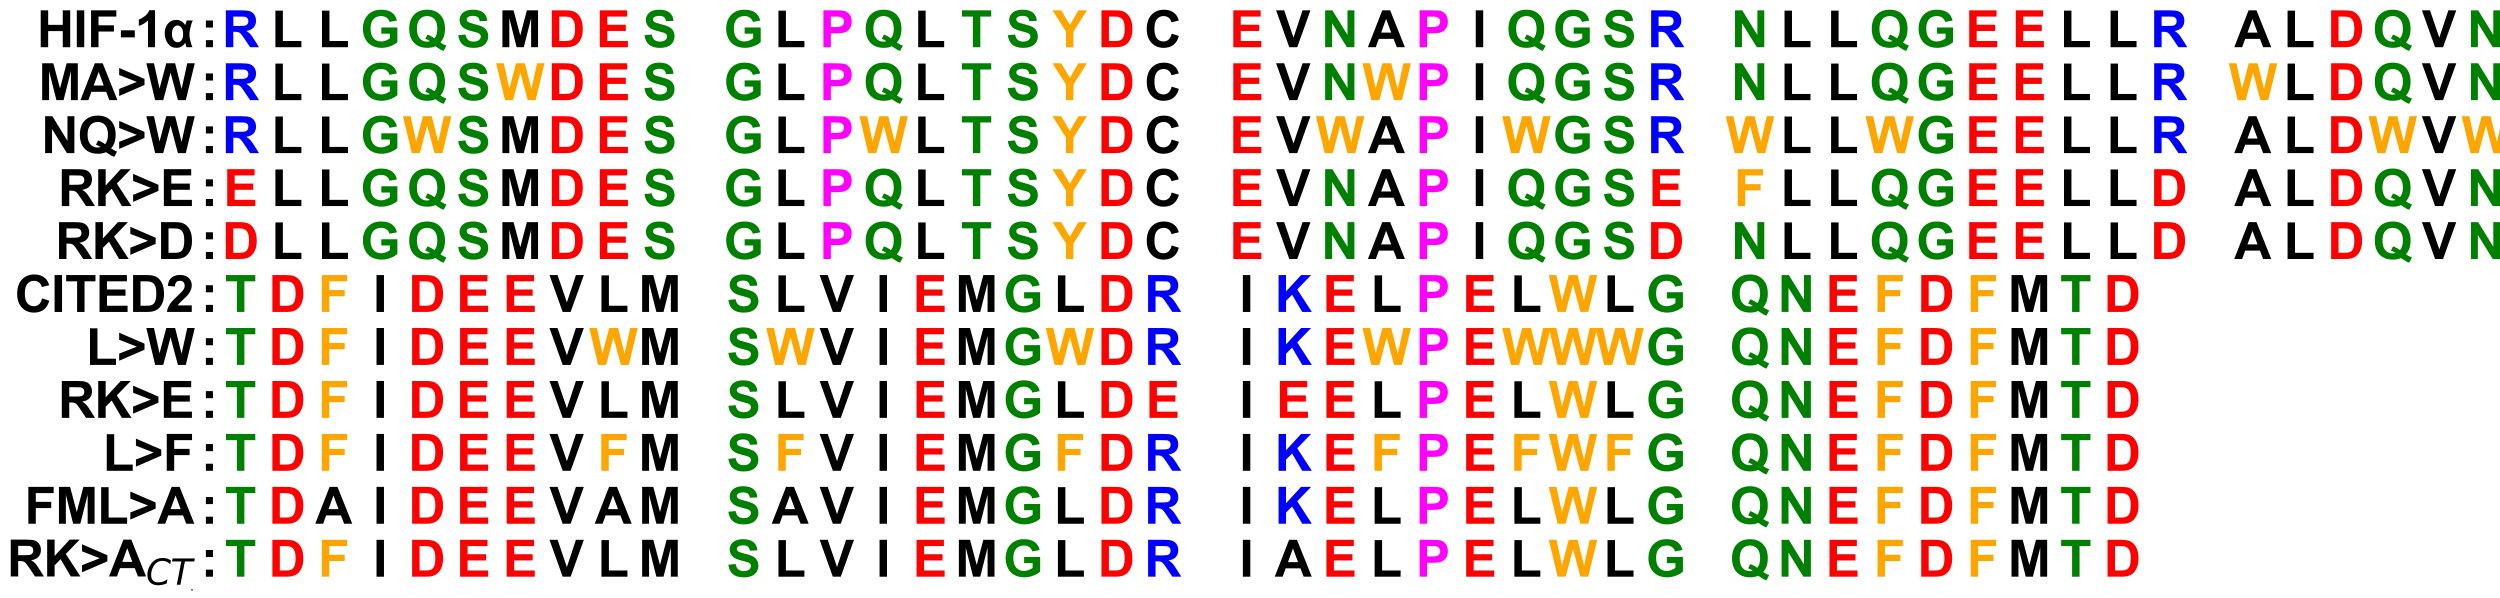<?xml version="1.0" encoding="utf-8" standalone="no"?>
<!DOCTYPE svg PUBLIC "-//W3C//DTD SVG 1.1//EN"
  "http://www.w3.org/Graphics/SVG/1.1/DTD/svg11.dtd">
<svg xmlns:xlink="http://www.w3.org/1999/xlink" width="4968pt" height="1188pt" viewBox="0 0 4968 1188" xmlns="http://www.w3.org/2000/svg" version="1.1">
 <defs>
  <style type="text/css">*{stroke-linejoin: round; stroke-linecap: butt}</style>
 </defs>
 <g id="figure_1">
  <g id="patch_1">
   <path d="M 0 1188 
L 4968 1188 
L 4968 0 
L 0 0 
L 0 1188 
z
" style="fill: none"/>
  </g>
  <g id="axes_1">
   <g id="text_1">
    <!-- HIF1α -->
    <g transform="translate(380.27 1172.7) scale(0.01 -0.01)">
     <defs>
      <path id="Arial-BoldMT-48" d="M 469 0 
L 469 4581 
L 1394 4581 
L 1394 2778 
L 3206 2778 
L 3206 4581 
L 4131 4581 
L 4131 0 
L 3206 0 
L 3206 2003 
L 1394 2003 
L 1394 0 
L 469 0 
z
" transform="scale(0.016)"/>
      <path id="Arial-BoldMT-49" d="M 438 0 
L 438 4581 
L 1363 4581 
L 1363 0 
L 438 0 
z
" transform="scale(0.016)"/>
      <path id="Arial-BoldMT-46" d="M 472 0 
L 472 4581 
L 3613 4581 
L 3613 3806 
L 1397 3806 
L 1397 2722 
L 3309 2722 
L 3309 1947 
L 1397 1947 
L 1397 0 
L 472 0 
z
" transform="scale(0.016)"/>
      <path id="Arial-BoldMT-31" d="M 2519 0 
L 1641 0 
L 1641 3309 
Q 1159 2859 506 2644 
L 506 3441 
Q 850 3553 1253 3867 
Q 1656 4181 1806 4600 
L 2519 4600 
L 2519 0 
z
" transform="scale(0.016)"/>
      <path id="Arial-BoldMT-3b1" d="M 2972 3319 
L 3725 3319 
Q 3547 2956 3426 2392 
Q 3306 1828 3306 1603 
Q 3306 1313 3415 844 
Q 3525 375 3691 0 
L 2953 0 
Q 2938 63 2897 175 
Q 2831 363 2784 550 
Q 2400 -75 1688 -75 
Q 1016 -75 630 470 
Q 244 1016 244 1744 
Q 244 2431 628 2912 
Q 1013 3394 1697 3394 
Q 2372 3394 2788 2747 
Q 2844 2975 2972 3319 
z
M 1144 1650 
Q 1144 1191 1339 905 
Q 1534 619 1847 619 
Q 2147 619 2337 872 
Q 2528 1125 2528 1650 
Q 2528 2166 2325 2431 
Q 2122 2697 1834 2697 
Q 1534 2697 1339 2422 
Q 1144 2147 1144 1650 
z
" transform="scale(0.016)"/>
     </defs>
     <use xlink:href="#Arial-BoldMT-48"/>
     <use xlink:href="#Arial-BoldMT-49" x="72.217"/>
     <use xlink:href="#Arial-BoldMT-46" x="100"/>
     <use xlink:href="#Arial-BoldMT-31" x="161.084"/>
     <use xlink:href="#Arial-BoldMT-3b1" x="216.699"/>
    </g>
   </g>
   <g id="text_2">
    <!-- MA&gt;W -->
    <g transform="translate(380.27 1172.7) scale(0.01 -0.01)">
     <defs>
      <path id="Arial-BoldMT-4d" d="M 453 0 
L 453 4581 
L 1838 4581 
L 2669 1456 
L 3491 4581 
L 4878 4581 
L 4878 0 
L 4019 0 
L 4019 3606 
L 3109 0 
L 2219 0 
L 1313 3606 
L 1313 0 
L 453 0 
z
" transform="scale(0.016)"/>
      <path id="Arial-BoldMT-41" d="M 4597 0 
L 3591 0 
L 3191 1041 
L 1359 1041 
L 981 0 
L 0 0 
L 1784 4581 
L 2763 4581 
L 4597 0 
z
M 2894 1813 
L 2263 3513 
L 1644 1813 
L 2894 1813 
z
" transform="scale(0.016)"/>
      <path id="Arial-BoldMT-3e" d="M 297 519 
L 297 1403 
L 2491 2266 
L 297 3119 
L 297 3997 
L 3441 2638 
L 3441 1888 
L 297 519 
z
" transform="scale(0.016)"/>
      <path id="Arial-BoldMT-57" d="M 1116 0 
L 22 4581 
L 969 4581 
L 1659 1434 
L 2497 4581 
L 3597 4581 
L 4400 1381 
L 5103 4581 
L 6034 4581 
L 4922 0 
L 3941 0 
L 3028 3425 
L 2119 0 
L 1116 0 
z
" transform="scale(0.016)"/>
     </defs>
     <use xlink:href="#Arial-BoldMT-4d"/>
     <use xlink:href="#Arial-BoldMT-41" x="83.301"/>
     <use xlink:href="#Arial-BoldMT-3e" x="155.518"/>
     <use xlink:href="#Arial-BoldMT-57" x="213.916"/>
    </g>
   </g>
   <g id="text_3">
    <!-- NQ&gt;W -->
    <g transform="translate(380.27 1172.7) scale(0.01 -0.01)">
     <defs>
      <path id="Arial-BoldMT-4e" d="M 475 0 
L 475 4581 
L 1375 4581 
L 3250 1522 
L 3250 4581 
L 4109 4581 
L 4109 0 
L 3181 0 
L 1334 2988 
L 1334 0 
L 475 0 
z
" transform="scale(0.016)"/>
      <path id="Arial-BoldMT-51" d="M 4153 581 
Q 4494 338 4894 194 
L 4553 -459 
Q 4344 -397 4144 -288 
Q 4100 -266 3528 119 
Q 3078 -78 2531 -78 
Q 1475 -78 876 544 
Q 278 1166 278 2291 
Q 278 3413 878 4036 
Q 1478 4659 2506 4659 
Q 3525 4659 4122 4036 
Q 4719 3413 4719 2291 
Q 4719 1697 4553 1247 
Q 4428 903 4153 581 
z
M 3409 1103 
Q 3588 1313 3677 1609 
Q 3766 1906 3766 2291 
Q 3766 3084 3416 3476 
Q 3066 3869 2500 3869 
Q 1934 3869 1582 3475 
Q 1231 3081 1231 2291 
Q 1231 1488 1582 1089 
Q 1934 691 2472 691 
Q 2672 691 2850 756 
Q 2569 941 2278 1044 
L 2538 1572 
Q 2994 1416 3409 1103 
z
" transform="scale(0.016)"/>
     </defs>
     <use xlink:href="#Arial-BoldMT-4e"/>
     <use xlink:href="#Arial-BoldMT-51" x="72.217"/>
     <use xlink:href="#Arial-BoldMT-3e" x="150"/>
     <use xlink:href="#Arial-BoldMT-57" x="208.398"/>
    </g>
   </g>
   <g id="text_4">
    <!-- RK&gt;E -->
    <g transform="translate(380.27 1172.7) scale(0.01 -0.01)">
     <defs>
      <path id="Arial-BoldMT-52" d="M 469 0 
L 469 4581 
L 2416 4581 
Q 3150 4581 3483 4457 
Q 3816 4334 4016 4018 
Q 4216 3703 4216 3297 
Q 4216 2781 3912 2445 
Q 3609 2109 3006 2022 
Q 3306 1847 3501 1637 
Q 3697 1428 4028 894 
L 4588 0 
L 3481 0 
L 2813 997 
Q 2456 1531 2325 1670 
Q 2194 1809 2047 1861 
Q 1900 1913 1581 1913 
L 1394 1913 
L 1394 0 
L 469 0 
z
M 1394 2644 
L 2078 2644 
Q 2744 2644 2909 2700 
Q 3075 2756 3169 2893 
Q 3263 3031 3263 3238 
Q 3263 3469 3139 3611 
Q 3016 3753 2791 3791 
Q 2678 3806 2116 3806 
L 1394 3806 
L 1394 2644 
z
" transform="scale(0.016)"/>
      <path id="Arial-BoldMT-4b" d="M 478 0 
L 478 4581 
L 1403 4581 
L 1403 2547 
L 3272 4581 
L 4516 4581 
L 2791 2797 
L 4609 0 
L 3413 0 
L 2153 2150 
L 1403 1384 
L 1403 0 
L 478 0 
z
" transform="scale(0.016)"/>
      <path id="Arial-BoldMT-45" d="M 466 0 
L 466 4581 
L 3863 4581 
L 3863 3806 
L 1391 3806 
L 1391 2791 
L 3691 2791 
L 3691 2019 
L 1391 2019 
L 1391 772 
L 3950 772 
L 3950 0 
L 466 0 
z
" transform="scale(0.016)"/>
     </defs>
     <use xlink:href="#Arial-BoldMT-52"/>
     <use xlink:href="#Arial-BoldMT-4b" x="72.217"/>
     <use xlink:href="#Arial-BoldMT-3e" x="144.434"/>
     <use xlink:href="#Arial-BoldMT-45" x="202.832"/>
    </g>
   </g>
   <g id="text_5">
    <!-- RK&gt;D -->
    <g transform="translate(380.27 1172.7) scale(0.01 -0.01)">
     <defs>
      <path id="Arial-BoldMT-44" d="M 463 4581 
L 2153 4581 
Q 2725 4581 3025 4494 
Q 3428 4375 3715 4072 
Q 4003 3769 4153 3330 
Q 4303 2891 4303 2247 
Q 4303 1681 4163 1272 
Q 3991 772 3672 463 
Q 3431 228 3022 97 
Q 2716 0 2203 0 
L 463 0 
L 463 4581 
z
M 1388 3806 
L 1388 772 
L 2078 772 
Q 2466 772 2638 816 
Q 2863 872 3011 1006 
Q 3159 1141 3253 1448 
Q 3347 1756 3347 2288 
Q 3347 2819 3253 3103 
Q 3159 3388 2990 3547 
Q 2822 3706 2563 3763 
Q 2369 3806 1803 3806 
L 1388 3806 
z
" transform="scale(0.016)"/>
     </defs>
     <use xlink:href="#Arial-BoldMT-52"/>
     <use xlink:href="#Arial-BoldMT-4b" x="72.217"/>
     <use xlink:href="#Arial-BoldMT-3e" x="144.434"/>
     <use xlink:href="#Arial-BoldMT-44" x="202.832"/>
    </g>
   </g>
   <g id="text_6">
    <!-- CITED2 -->
    <g transform="translate(380.27 1172.7) scale(0.01 -0.01)">
     <defs>
      <path id="Arial-BoldMT-43" d="M 3397 1684 
L 4294 1400 
Q 4088 650 3608 286 
Q 3128 -78 2391 -78 
Q 1478 -78 890 545 
Q 303 1169 303 2250 
Q 303 3394 893 4026 
Q 1484 4659 2447 4659 
Q 3288 4659 3813 4163 
Q 4125 3869 4281 3319 
L 3366 3100 
Q 3284 3456 3026 3662 
Q 2769 3869 2400 3869 
Q 1891 3869 1573 3503 
Q 1256 3138 1256 2319 
Q 1256 1450 1568 1081 
Q 1881 713 2381 713 
Q 2750 713 3015 947 
Q 3281 1181 3397 1684 
z
" transform="scale(0.016)"/>
      <path id="Arial-BoldMT-54" d="M 1497 0 
L 1497 3806 
L 138 3806 
L 138 4581 
L 3778 4581 
L 3778 3806 
L 2422 3806 
L 2422 0 
L 1497 0 
z
" transform="scale(0.016)"/>
      <path id="Arial-BoldMT-32" d="M 3238 816 
L 3238 0 
L 159 0 
Q 209 463 459 877 
Q 709 1291 1447 1975 
Q 2041 2528 2175 2725 
Q 2356 2997 2356 3263 
Q 2356 3556 2198 3714 
Q 2041 3872 1763 3872 
Q 1488 3872 1325 3706 
Q 1163 3541 1138 3156 
L 263 3244 
Q 341 3969 753 4284 
Q 1166 4600 1784 4600 
Q 2463 4600 2850 4234 
Q 3238 3869 3238 3325 
Q 3238 3016 3127 2736 
Q 3016 2456 2775 2150 
Q 2616 1947 2200 1565 
Q 1784 1184 1673 1059 
Q 1563 934 1494 816 
L 3238 816 
z
" transform="scale(0.016)"/>
     </defs>
     <use xlink:href="#Arial-BoldMT-43"/>
     <use xlink:href="#Arial-BoldMT-49" x="72.217"/>
     <use xlink:href="#Arial-BoldMT-54" x="100"/>
     <use xlink:href="#Arial-BoldMT-45" x="161.084"/>
     <use xlink:href="#Arial-BoldMT-44" x="227.783"/>
     <use xlink:href="#Arial-BoldMT-32" x="300"/>
    </g>
   </g>
   <g id="text_7">
    <!-- L&gt;W -->
    <g transform="translate(380.27 1172.7) scale(0.01 -0.01)">
     <defs>
      <path id="Arial-BoldMT-4c" d="M 491 0 
L 491 4544 
L 1416 4544 
L 1416 772 
L 3716 772 
L 3716 0 
L 491 0 
z
" transform="scale(0.016)"/>
     </defs>
     <use xlink:href="#Arial-BoldMT-4c"/>
     <use xlink:href="#Arial-BoldMT-3e" x="61.084"/>
     <use xlink:href="#Arial-BoldMT-57" x="119.482"/>
    </g>
   </g>
   <g id="text_8">
    <!-- RK&gt;E -->
    <g transform="translate(380.27 1172.7) scale(0.01 -0.01)">
     <use xlink:href="#Arial-BoldMT-52"/>
     <use xlink:href="#Arial-BoldMT-4b" x="72.217"/>
     <use xlink:href="#Arial-BoldMT-3e" x="144.434"/>
     <use xlink:href="#Arial-BoldMT-45" x="202.832"/>
    </g>
   </g>
   <g id="text_9">
    <!-- L&gt;F -->
    <g transform="translate(380.27 1172.7) scale(0.01 -0.01)">
     <use xlink:href="#Arial-BoldMT-4c"/>
     <use xlink:href="#Arial-BoldMT-3e" x="61.084"/>
     <use xlink:href="#Arial-BoldMT-46" x="119.482"/>
    </g>
   </g>
   <g id="text_10">
    <!-- FML&gt;A -->
    <g transform="translate(380.27 1172.7) scale(0.01 -0.01)">
     <use xlink:href="#Arial-BoldMT-46"/>
     <use xlink:href="#Arial-BoldMT-4d" x="61.084"/>
     <use xlink:href="#Arial-BoldMT-4c" x="144.385"/>
     <use xlink:href="#Arial-BoldMT-3e" x="205.469"/>
     <use xlink:href="#Arial-BoldMT-41" x="263.867"/>
    </g>
   </g>
   <g id="text_11">
    <!-- RK&gt;A$_{CT}$ -->
    <g transform="translate(380.27 1172.7) scale(0.01 -0.01)">
     <defs>
      <path id="DejaVuSans-Oblique-43" d="M 4447 4306 
L 4319 3641 
Q 4019 3944 3683 4091 
Q 3347 4238 2956 4238 
Q 2422 4238 2017 3981 
Q 1613 3725 1319 3200 
Q 1131 2863 1032 2486 
Q 934 2109 934 1728 
Q 934 1091 1264 756 
Q 1594 422 2222 422 
Q 2656 422 3056 561 
Q 3456 700 3834 978 
L 3688 231 
Q 3316 72 2936 -9 
Q 2556 -91 2175 -91 
Q 1278 -91 773 396 
Q 269 884 269 1753 
Q 269 2309 461 2846 
Q 653 3384 1013 3828 
Q 1394 4300 1883 4525 
Q 2372 4750 3022 4750 
Q 3422 4750 3780 4639 
Q 4138 4528 4447 4306 
z
" transform="scale(0.016)"/>
      <path id="DejaVuSans-Oblique-54" d="M 378 4666 
L 4325 4666 
L 4225 4134 
L 2559 4134 
L 1759 0 
L 1125 0 
L 1925 4134 
L 275 4134 
L 378 4666 
z
" transform="scale(0.016)"/>
     </defs>
     <use xlink:href="#Arial-BoldMT-52" transform="translate(0 0.422)"/>
     <use xlink:href="#Arial-BoldMT-4b" transform="translate(72.217 0.422)"/>
     <use xlink:href="#Arial-BoldMT-3e" transform="translate(144.434 0.422)"/>
     <use xlink:href="#Arial-BoldMT-41" transform="translate(202.832 0.422)"/>
     <use xlink:href="#DejaVuSans-Oblique-43" transform="translate(276.006 -15.984) scale(0.7)"/>
     <use xlink:href="#DejaVuSans-Oblique-54" transform="translate(324.883 -15.984) scale(0.7)"/>
    </g>
   </g>
   <g id="text_12">
    <!-- HIF-1α -->
    <g transform="translate(73.416 93.831) scale(1 -1)">
     <defs>
      <path id="Arial-BoldMT-2d" d="M 359 1222 
L 359 2100 
L 2084 2100 
L 2084 1222 
L 359 1222 
z
" transform="scale(0.016)"/>
     </defs>
     <use xlink:href="#Arial-BoldMT-48"/>
     <use xlink:href="#Arial-BoldMT-49" x="72.217"/>
     <use xlink:href="#Arial-BoldMT-46" x="100"/>
     <use xlink:href="#Arial-BoldMT-2d" x="161.084"/>
     <use xlink:href="#Arial-BoldMT-31" x="194.385"/>
     <use xlink:href="#Arial-BoldMT-3b1" x="250"/>
    </g>
   </g>
   <g id="text_13">
    <!-- : -->
    <g transform="translate(399.074 93.831) scale(1 -1)">
     <defs>
      <path id="Arial-BoldMT-3a" d="M 628 2441 
L 628 3319 
L 1506 3319 
L 1506 2441 
L 628 2441 
z
M 628 0 
L 628 878 
L 1506 878 
L 1506 0 
L 628 0 
z
" transform="scale(0.016)"/>
     </defs>
     <use xlink:href="#Arial-BoldMT-3a"/>
    </g>
   </g>
   <g id="text_14">
    <!-- R -->
    <g style="fill: #0000ff" transform="translate(441.319 93.831) scale(1 -1)">
     <use xlink:href="#Arial-BoldMT-52"/>
    </g>
   </g>
   <g id="text_15">
    <!-- L -->
    <g transform="translate(539.449 93.831) scale(1 -1)">
     <use xlink:href="#Arial-BoldMT-4c"/>
    </g>
   </g>
   <g id="text_16">
    <!-- L -->
    <g transform="translate(632.008 93.831) scale(1 -1)">
     <use xlink:href="#Arial-BoldMT-4c"/>
    </g>
   </g>
   <g id="text_17">
    <!-- G -->
    <g style="fill: #008000" transform="translate(716.216 93.831) scale(1 -1)">
     <defs>
      <path id="Arial-BoldMT-47" d="M 2597 1684 
L 2597 2456 
L 4591 2456 
L 4591 631 
Q 4300 350 3748 136 
Q 3197 -78 2631 -78 
Q 1913 -78 1378 223 
Q 844 525 575 1086 
Q 306 1647 306 2306 
Q 306 3022 606 3578 
Q 906 4134 1484 4431 
Q 1925 4659 2581 4659 
Q 3434 4659 3914 4301 
Q 4394 3944 4531 3313 
L 3613 3141 
Q 3516 3478 3248 3673 
Q 2981 3869 2581 3869 
Q 1975 3869 1617 3484 
Q 1259 3100 1259 2344 
Q 1259 1528 1621 1120 
Q 1984 713 2572 713 
Q 2863 713 3155 827 
Q 3447 941 3656 1103 
L 3656 1684 
L 2597 1684 
z
" transform="scale(0.016)"/>
     </defs>
     <use xlink:href="#Arial-BoldMT-47"/>
    </g>
   </g>
   <g id="text_18">
    <!-- Q -->
    <g style="fill: #008000" transform="translate(808.775 93.831) scale(1 -1)">
     <use xlink:href="#Arial-BoldMT-51"/>
    </g>
   </g>
   <g id="text_19">
    <!-- S -->
    <g style="fill: #008000" transform="translate(906.873 93.831) scale(1 -1)">
     <defs>
      <path id="Arial-BoldMT-53" d="M 231 1491 
L 1131 1578 
Q 1213 1125 1461 912 
Q 1709 700 2131 700 
Q 2578 700 2804 889 
Q 3031 1078 3031 1331 
Q 3031 1494 2936 1608 
Q 2841 1722 2603 1806 
Q 2441 1863 1863 2006 
Q 1119 2191 819 2459 
Q 397 2838 397 3381 
Q 397 3731 595 4036 
Q 794 4341 1167 4500 
Q 1541 4659 2069 4659 
Q 2931 4659 3367 4281 
Q 3803 3903 3825 3272 
L 2900 3231 
Q 2841 3584 2645 3739 
Q 2450 3894 2059 3894 
Q 1656 3894 1428 3728 
Q 1281 3622 1281 3444 
Q 1281 3281 1419 3166 
Q 1594 3019 2269 2859 
Q 2944 2700 3267 2529 
Q 3591 2359 3773 2064 
Q 3956 1769 3956 1334 
Q 3956 941 3737 597 
Q 3519 253 3119 86 
Q 2719 -81 2122 -81 
Q 1253 -81 787 320 
Q 322 722 231 1491 
z
" transform="scale(0.016)"/>
     </defs>
     <use xlink:href="#Arial-BoldMT-53"/>
    </g>
   </g>
   <g id="text_20">
    <!-- M -->
    <g transform="translate(991.136 93.831) scale(1 -1)">
     <use xlink:href="#Arial-BoldMT-4d"/>
    </g>
   </g>
   <g id="text_21">
    <!-- D -->
    <g style="fill: #ff0000" transform="translate(1089.234 93.831) scale(1 -1)">
     <use xlink:href="#Arial-BoldMT-44"/>
    </g>
   </g>
   <g id="text_22">
    <!-- E -->
    <g style="fill: #ff0000" transform="translate(1184.551 93.831) scale(1 -1)">
     <use xlink:href="#Arial-BoldMT-45"/>
    </g>
   </g>
   <g id="text_23">
    <!-- S -->
    <g style="fill: #008000" transform="translate(1277.11 93.831) scale(1 -1)">
     <use xlink:href="#Arial-BoldMT-53"/>
    </g>
   </g>
   <g id="text_24">
    <!-- G -->
    <g style="fill: #008000" transform="translate(1438.178 93.831) scale(1 -1)">
     <use xlink:href="#Arial-BoldMT-47"/>
    </g>
   </g>
   <g id="text_25">
    <!-- L -->
    <g transform="translate(1539.089 93.831) scale(1 -1)">
     <use xlink:href="#Arial-BoldMT-4c"/>
    </g>
   </g>
   <g id="text_26">
    <!-- P -->
    <g style="fill: #ff00ff" transform="translate(1628.836 93.831) scale(1 -1)">
     <defs>
      <path id="Arial-BoldMT-50" d="M 466 0 
L 466 4581 
L 1950 4581 
Q 2794 4581 3050 4513 
Q 3444 4409 3709 4064 
Q 3975 3719 3975 3172 
Q 3975 2750 3822 2462 
Q 3669 2175 3433 2011 
Q 3197 1847 2953 1794 
Q 2622 1728 1994 1728 
L 1391 1728 
L 1391 0 
L 466 0 
z
M 1391 3806 
L 1391 2506 
L 1897 2506 
Q 2444 2506 2628 2578 
Q 2813 2650 2917 2803 
Q 3022 2956 3022 3159 
Q 3022 3409 2875 3571 
Q 2728 3734 2503 3775 
Q 2338 3806 1838 3806 
L 1391 3806 
z
" transform="scale(0.016)"/>
     </defs>
     <use xlink:href="#Arial-BoldMT-50"/>
    </g>
   </g>
   <g id="text_27">
    <!-- Q -->
    <g style="fill: #008000" transform="translate(1715.856 93.831) scale(1 -1)">
     <use xlink:href="#Arial-BoldMT-51"/>
    </g>
   </g>
   <g id="text_28">
    <!-- L -->
    <g transform="translate(1816.767 93.831) scale(1 -1)">
     <use xlink:href="#Arial-BoldMT-4c"/>
    </g>
   </g>
   <g id="text_29">
    <!-- T -->
    <g style="fill: #008000" transform="translate(1909.326 93.831) scale(1 -1)">
     <use xlink:href="#Arial-BoldMT-54"/>
    </g>
   </g>
   <g id="text_30">
    <!-- S -->
    <g style="fill: #008000" transform="translate(1999.073 93.831) scale(1 -1)">
     <use xlink:href="#Arial-BoldMT-53"/>
    </g>
   </g>
   <g id="text_31">
    <!-- Y -->
    <g style="fill: #ffa500" transform="translate(2091.632 93.831) scale(1 -1)">
     <defs>
      <path id="Arial-BoldMT-59" d="M 1669 0 
L 1669 1928 
L -9 4581 
L 1075 4581 
L 2153 2769 
L 3209 4581 
L 4275 4581 
L 2591 1922 
L 2591 0 
L 1669 0 
z
" transform="scale(0.016)"/>
     </defs>
     <use xlink:href="#Arial-BoldMT-59"/>
    </g>
   </g>
   <g id="text_32">
    <!-- D -->
    <g style="fill: #ff0000" transform="translate(2181.433 93.831) scale(1 -1)">
     <use xlink:href="#Arial-BoldMT-44"/>
    </g>
   </g>
   <g id="text_33">
    <!-- C -->
    <g transform="translate(2273.993 93.831) scale(1 -1)">
     <use xlink:href="#Arial-BoldMT-43"/>
    </g>
   </g>
   <g id="text_34">
    <!-- E -->
    <g style="fill: #ff0000" transform="translate(2443.357 93.831) scale(1 -1)">
     <use xlink:href="#Arial-BoldMT-45"/>
    </g>
   </g>
   <g id="text_35">
    <!-- V -->
    <g transform="translate(2535.916 93.831) scale(1 -1)">
     <defs>
      <path id="Arial-BoldMT-56" d="M 1634 0 
L -3 4581 
L 1000 4581 
L 2159 1191 
L 3281 4581 
L 4263 4581 
L 2622 0 
L 1634 0 
z
" transform="scale(0.016)"/>
     </defs>
     <use xlink:href="#Arial-BoldMT-56"/>
    </g>
   </g>
   <g id="text_36">
    <!-- N -->
    <g style="fill: #008000" transform="translate(2625.718 93.831) scale(1 -1)">
     <use xlink:href="#Arial-BoldMT-4e"/>
    </g>
   </g>
   <g id="text_37">
    <!-- A -->
    <g transform="translate(2718.277 93.831) scale(1 -1)">
     <use xlink:href="#Arial-BoldMT-41"/>
    </g>
   </g>
   <g id="text_38">
    <!-- P -->
    <g style="fill: #ff00ff" transform="translate(2813.594 93.831) scale(1 -1)">
     <use xlink:href="#Arial-BoldMT-50"/>
    </g>
   </g>
   <g id="text_39">
    <!-- I -->
    <g transform="translate(2925.614 93.831) scale(1 -1)">
     <use xlink:href="#Arial-BoldMT-49"/>
    </g>
   </g>
   <g id="text_40">
    <!-- Q -->
    <g style="fill: #008000" transform="translate(2993.173 93.831) scale(1 -1)">
     <use xlink:href="#Arial-BoldMT-51"/>
    </g>
   </g>
   <g id="text_41">
    <!-- G -->
    <g style="fill: #008000" transform="translate(3085.733 93.831) scale(1 -1)">
     <use xlink:href="#Arial-BoldMT-47"/>
    </g>
   </g>
   <g id="text_42">
    <!-- S -->
    <g style="fill: #008000" transform="translate(3183.831 93.831) scale(1 -1)">
     <use xlink:href="#Arial-BoldMT-53"/>
    </g>
   </g>
   <g id="text_43">
    <!-- R -->
    <g style="fill: #0000ff" transform="translate(3273.633 93.831) scale(1 -1)">
     <use xlink:href="#Arial-BoldMT-52"/>
    </g>
   </g>
   <g id="text_44">
    <!-- N -->
    <g style="fill: #008000" transform="translate(3440.239 93.831) scale(1 -1)">
     <use xlink:href="#Arial-BoldMT-4e"/>
    </g>
   </g>
   <g id="text_45">
    <!-- L -->
    <g transform="translate(3538.369 93.831) scale(1 -1)">
     <use xlink:href="#Arial-BoldMT-4c"/>
    </g>
   </g>
   <g id="text_46">
    <!-- L -->
    <g transform="translate(3630.928 93.831) scale(1 -1)">
     <use xlink:href="#Arial-BoldMT-4c"/>
    </g>
   </g>
   <g id="text_47">
    <!-- Q -->
    <g style="fill: #008000" transform="translate(3715.136 93.831) scale(1 -1)">
     <use xlink:href="#Arial-BoldMT-51"/>
    </g>
   </g>
   <g id="text_48">
    <!-- G -->
    <g style="fill: #008000" transform="translate(3807.695 93.831) scale(1 -1)">
     <use xlink:href="#Arial-BoldMT-47"/>
    </g>
   </g>
   <g id="text_49">
    <!-- E -->
    <g style="fill: #ff0000" transform="translate(3905.793 93.831) scale(1 -1)">
     <use xlink:href="#Arial-BoldMT-45"/>
    </g>
   </g>
   <g id="text_50">
    <!-- E -->
    <g style="fill: #ff0000" transform="translate(3998.353 93.831) scale(1 -1)">
     <use xlink:href="#Arial-BoldMT-45"/>
    </g>
   </g>
   <g id="text_51">
    <!-- L -->
    <g transform="translate(4093.724 93.831) scale(1 -1)">
     <use xlink:href="#Arial-BoldMT-4c"/>
    </g>
   </g>
   <g id="text_52">
    <!-- L -->
    <g transform="translate(4186.284 93.831) scale(1 -1)">
     <use xlink:href="#Arial-BoldMT-4c"/>
    </g>
   </g>
   <g id="text_53">
    <!-- R -->
    <g style="fill: #0000ff" transform="translate(4273.272 93.831) scale(1 -1)">
     <use xlink:href="#Arial-BoldMT-52"/>
    </g>
   </g>
   <g id="text_54">
    <!-- A -->
    <g transform="translate(4439.879 93.831) scale(1 -1)">
     <use xlink:href="#Arial-BoldMT-41"/>
    </g>
   </g>
   <g id="text_55">
    <!-- L -->
    <g transform="translate(4538.009 93.831) scale(1 -1)">
     <use xlink:href="#Arial-BoldMT-4c"/>
    </g>
   </g>
   <g id="text_56">
    <!-- D -->
    <g style="fill: #ff0000" transform="translate(4624.998 93.831) scale(1 -1)">
     <use xlink:href="#Arial-BoldMT-44"/>
    </g>
   </g>
   <g id="text_57">
    <!-- Q -->
    <g style="fill: #008000" transform="translate(4714.776 93.831) scale(1 -1)">
     <use xlink:href="#Arial-BoldMT-51"/>
    </g>
   </g>
   <g id="text_58">
    <!-- V -->
    <g transform="translate(4812.874 93.831) scale(1 -1)">
     <use xlink:href="#Arial-BoldMT-56"/>
    </g>
   </g>
   <g id="text_59">
    <!-- N -->
    <g style="fill: #008000" transform="translate(4902.675 93.831) scale(1 -1)">
     <use xlink:href="#Arial-BoldMT-4e"/>
    </g>
   </g>
   <g id="text_60">
    <!-- MA&gt;W -->
    <g transform="translate(76.557 199.049) scale(1 -1)">
     <use xlink:href="#Arial-BoldMT-4d"/>
     <use xlink:href="#Arial-BoldMT-41" x="83.301"/>
     <use xlink:href="#Arial-BoldMT-3e" x="155.518"/>
     <use xlink:href="#Arial-BoldMT-57" x="213.916"/>
    </g>
   </g>
   <g id="text_61">
    <!-- : -->
    <g transform="translate(399.074 199.049) scale(1 -1)">
     <use xlink:href="#Arial-BoldMT-3a"/>
    </g>
   </g>
   <g id="text_62">
    <!-- R -->
    <g style="fill: #0000ff" transform="translate(441.319 199.049) scale(1 -1)">
     <use xlink:href="#Arial-BoldMT-52"/>
    </g>
   </g>
   <g id="text_63">
    <!-- L -->
    <g transform="translate(539.449 199.049) scale(1 -1)">
     <use xlink:href="#Arial-BoldMT-4c"/>
    </g>
   </g>
   <g id="text_64">
    <!-- L -->
    <g transform="translate(632.008 199.049) scale(1 -1)">
     <use xlink:href="#Arial-BoldMT-4c"/>
    </g>
   </g>
   <g id="text_65">
    <!-- G -->
    <g style="fill: #008000" transform="translate(716.216 199.049) scale(1 -1)">
     <use xlink:href="#Arial-BoldMT-47"/>
    </g>
   </g>
   <g id="text_66">
    <!-- Q -->
    <g style="fill: #008000" transform="translate(808.775 199.049) scale(1 -1)">
     <use xlink:href="#Arial-BoldMT-51"/>
    </g>
   </g>
   <g id="text_67">
    <!-- S -->
    <g style="fill: #008000" transform="translate(906.873 199.049) scale(1 -1)">
     <use xlink:href="#Arial-BoldMT-53"/>
    </g>
   </g>
   <g id="text_68">
    <!-- W -->
    <g style="fill: #ffa500" transform="translate(985.589 199.049) scale(1 -1)">
     <use xlink:href="#Arial-BoldMT-57"/>
    </g>
   </g>
   <g id="text_69">
    <!-- D -->
    <g style="fill: #ff0000" transform="translate(1089.234 199.049) scale(1 -1)">
     <use xlink:href="#Arial-BoldMT-44"/>
    </g>
   </g>
   <g id="text_70">
    <!-- E -->
    <g style="fill: #ff0000" transform="translate(1184.551 199.049) scale(1 -1)">
     <use xlink:href="#Arial-BoldMT-45"/>
    </g>
   </g>
   <g id="text_71">
    <!-- S -->
    <g style="fill: #008000" transform="translate(1277.11 199.049) scale(1 -1)">
     <use xlink:href="#Arial-BoldMT-53"/>
    </g>
   </g>
   <g id="text_72">
    <!-- G -->
    <g style="fill: #008000" transform="translate(1438.178 199.049) scale(1 -1)">
     <use xlink:href="#Arial-BoldMT-47"/>
    </g>
   </g>
   <g id="text_73">
    <!-- L -->
    <g transform="translate(1539.089 199.049) scale(1 -1)">
     <use xlink:href="#Arial-BoldMT-4c"/>
    </g>
   </g>
   <g id="text_74">
    <!-- P -->
    <g style="fill: #ff00ff" transform="translate(1628.836 199.049) scale(1 -1)">
     <use xlink:href="#Arial-BoldMT-50"/>
    </g>
   </g>
   <g id="text_75">
    <!-- Q -->
    <g style="fill: #008000" transform="translate(1715.856 199.049) scale(1 -1)">
     <use xlink:href="#Arial-BoldMT-51"/>
    </g>
   </g>
   <g id="text_76">
    <!-- L -->
    <g transform="translate(1816.767 199.049) scale(1 -1)">
     <use xlink:href="#Arial-BoldMT-4c"/>
    </g>
   </g>
   <g id="text_77">
    <!-- T -->
    <g style="fill: #008000" transform="translate(1909.326 199.049) scale(1 -1)">
     <use xlink:href="#Arial-BoldMT-54"/>
    </g>
   </g>
   <g id="text_78">
    <!-- S -->
    <g style="fill: #008000" transform="translate(1999.073 199.049) scale(1 -1)">
     <use xlink:href="#Arial-BoldMT-53"/>
    </g>
   </g>
   <g id="text_79">
    <!-- Y -->
    <g style="fill: #ffa500" transform="translate(2091.632 199.049) scale(1 -1)">
     <use xlink:href="#Arial-BoldMT-59"/>
    </g>
   </g>
   <g id="text_80">
    <!-- D -->
    <g style="fill: #ff0000" transform="translate(2181.433 199.049) scale(1 -1)">
     <use xlink:href="#Arial-BoldMT-44"/>
    </g>
   </g>
   <g id="text_81">
    <!-- C -->
    <g transform="translate(2273.993 199.049) scale(1 -1)">
     <use xlink:href="#Arial-BoldMT-43"/>
    </g>
   </g>
   <g id="text_82">
    <!-- E -->
    <g style="fill: #ff0000" transform="translate(2443.357 199.049) scale(1 -1)">
     <use xlink:href="#Arial-BoldMT-45"/>
    </g>
   </g>
   <g id="text_83">
    <!-- V -->
    <g transform="translate(2535.916 199.049) scale(1 -1)">
     <use xlink:href="#Arial-BoldMT-56"/>
    </g>
   </g>
   <g id="text_84">
    <!-- N -->
    <g style="fill: #008000" transform="translate(2625.718 199.049) scale(1 -1)">
     <use xlink:href="#Arial-BoldMT-4e"/>
    </g>
   </g>
   <g id="text_85">
    <!-- W -->
    <g style="fill: #ffa500" transform="translate(2707.191 199.049) scale(1 -1)">
     <use xlink:href="#Arial-BoldMT-57"/>
    </g>
   </g>
   <g id="text_86">
    <!-- P -->
    <g style="fill: #ff00ff" transform="translate(2813.594 199.049) scale(1 -1)">
     <use xlink:href="#Arial-BoldMT-50"/>
    </g>
   </g>
   <g id="text_87">
    <!-- I -->
    <g transform="translate(2925.614 199.049) scale(1 -1)">
     <use xlink:href="#Arial-BoldMT-49"/>
    </g>
   </g>
   <g id="text_88">
    <!-- Q -->
    <g style="fill: #008000" transform="translate(2993.173 199.049) scale(1 -1)">
     <use xlink:href="#Arial-BoldMT-51"/>
    </g>
   </g>
   <g id="text_89">
    <!-- G -->
    <g style="fill: #008000" transform="translate(3085.733 199.049) scale(1 -1)">
     <use xlink:href="#Arial-BoldMT-47"/>
    </g>
   </g>
   <g id="text_90">
    <!-- S -->
    <g style="fill: #008000" transform="translate(3183.831 199.049) scale(1 -1)">
     <use xlink:href="#Arial-BoldMT-53"/>
    </g>
   </g>
   <g id="text_91">
    <!-- R -->
    <g style="fill: #0000ff" transform="translate(3273.633 199.049) scale(1 -1)">
     <use xlink:href="#Arial-BoldMT-52"/>
    </g>
   </g>
   <g id="text_92">
    <!-- N -->
    <g style="fill: #008000" transform="translate(3440.239 199.049) scale(1 -1)">
     <use xlink:href="#Arial-BoldMT-4e"/>
    </g>
   </g>
   <g id="text_93">
    <!-- L -->
    <g transform="translate(3538.369 199.049) scale(1 -1)">
     <use xlink:href="#Arial-BoldMT-4c"/>
    </g>
   </g>
   <g id="text_94">
    <!-- L -->
    <g transform="translate(3630.928 199.049) scale(1 -1)">
     <use xlink:href="#Arial-BoldMT-4c"/>
    </g>
   </g>
   <g id="text_95">
    <!-- Q -->
    <g style="fill: #008000" transform="translate(3715.136 199.049) scale(1 -1)">
     <use xlink:href="#Arial-BoldMT-51"/>
    </g>
   </g>
   <g id="text_96">
    <!-- G -->
    <g style="fill: #008000" transform="translate(3807.695 199.049) scale(1 -1)">
     <use xlink:href="#Arial-BoldMT-47"/>
    </g>
   </g>
   <g id="text_97">
    <!-- E -->
    <g style="fill: #ff0000" transform="translate(3905.793 199.049) scale(1 -1)">
     <use xlink:href="#Arial-BoldMT-45"/>
    </g>
   </g>
   <g id="text_98">
    <!-- E -->
    <g style="fill: #ff0000" transform="translate(3998.353 199.049) scale(1 -1)">
     <use xlink:href="#Arial-BoldMT-45"/>
    </g>
   </g>
   <g id="text_99">
    <!-- L -->
    <g transform="translate(4093.724 199.049) scale(1 -1)">
     <use xlink:href="#Arial-BoldMT-4c"/>
    </g>
   </g>
   <g id="text_100">
    <!-- L -->
    <g transform="translate(4186.284 199.049) scale(1 -1)">
     <use xlink:href="#Arial-BoldMT-4c"/>
    </g>
   </g>
   <g id="text_101">
    <!-- R -->
    <g style="fill: #0000ff" transform="translate(4273.272 199.049) scale(1 -1)">
     <use xlink:href="#Arial-BoldMT-52"/>
    </g>
   </g>
   <g id="text_102">
    <!-- W -->
    <g style="fill: #ffa500" transform="translate(4428.793 199.049) scale(1 -1)">
     <use xlink:href="#Arial-BoldMT-57"/>
    </g>
   </g>
   <g id="text_103">
    <!-- L -->
    <g transform="translate(4538.009 199.049) scale(1 -1)">
     <use xlink:href="#Arial-BoldMT-4c"/>
    </g>
   </g>
   <g id="text_104">
    <!-- D -->
    <g style="fill: #ff0000" transform="translate(4624.998 199.049) scale(1 -1)">
     <use xlink:href="#Arial-BoldMT-44"/>
    </g>
   </g>
   <g id="text_105">
    <!-- Q -->
    <g style="fill: #008000" transform="translate(4714.776 199.049) scale(1 -1)">
     <use xlink:href="#Arial-BoldMT-51"/>
    </g>
   </g>
   <g id="text_106">
    <!-- V -->
    <g transform="translate(4812.874 199.049) scale(1 -1)">
     <use xlink:href="#Arial-BoldMT-56"/>
    </g>
   </g>
   <g id="text_107">
    <!-- N -->
    <g style="fill: #008000" transform="translate(4902.675 199.049) scale(1 -1)">
     <use xlink:href="#Arial-BoldMT-4e"/>
    </g>
   </g>
   <g id="text_108">
    <!-- NQ&gt;W -->
    <g transform="translate(82.072 304.267) scale(1 -1)">
     <use xlink:href="#Arial-BoldMT-4e"/>
     <use xlink:href="#Arial-BoldMT-51" x="72.217"/>
     <use xlink:href="#Arial-BoldMT-3e" x="150"/>
     <use xlink:href="#Arial-BoldMT-57" x="208.398"/>
    </g>
   </g>
   <g id="text_109">
    <!-- : -->
    <g transform="translate(399.074 304.267) scale(1 -1)">
     <use xlink:href="#Arial-BoldMT-3a"/>
    </g>
   </g>
   <g id="text_110">
    <!-- R -->
    <g style="fill: #0000ff" transform="translate(441.319 304.267) scale(1 -1)">
     <use xlink:href="#Arial-BoldMT-52"/>
    </g>
   </g>
   <g id="text_111">
    <!-- L -->
    <g transform="translate(539.449 304.267) scale(1 -1)">
     <use xlink:href="#Arial-BoldMT-4c"/>
    </g>
   </g>
   <g id="text_112">
    <!-- L -->
    <g transform="translate(632.008 304.267) scale(1 -1)">
     <use xlink:href="#Arial-BoldMT-4c"/>
    </g>
   </g>
   <g id="text_113">
    <!-- G -->
    <g style="fill: #008000" transform="translate(716.216 304.267) scale(1 -1)">
     <use xlink:href="#Arial-BoldMT-47"/>
    </g>
   </g>
   <g id="text_114">
    <!-- W -->
    <g style="fill: #ffa500" transform="translate(800.47 304.267) scale(1 -1)">
     <use xlink:href="#Arial-BoldMT-57"/>
    </g>
   </g>
   <g id="text_115">
    <!-- S -->
    <g style="fill: #008000" transform="translate(906.873 304.267) scale(1 -1)">
     <use xlink:href="#Arial-BoldMT-53"/>
    </g>
   </g>
   <g id="text_116">
    <!-- M -->
    <g transform="translate(991.136 304.267) scale(1 -1)">
     <use xlink:href="#Arial-BoldMT-4d"/>
    </g>
   </g>
   <g id="text_117">
    <!-- D -->
    <g style="fill: #ff0000" transform="translate(1089.234 304.267) scale(1 -1)">
     <use xlink:href="#Arial-BoldMT-44"/>
    </g>
   </g>
   <g id="text_118">
    <!-- E -->
    <g style="fill: #ff0000" transform="translate(1184.551 304.267) scale(1 -1)">
     <use xlink:href="#Arial-BoldMT-45"/>
    </g>
   </g>
   <g id="text_119">
    <!-- S -->
    <g style="fill: #008000" transform="translate(1277.11 304.267) scale(1 -1)">
     <use xlink:href="#Arial-BoldMT-53"/>
    </g>
   </g>
   <g id="text_120">
    <!-- G -->
    <g style="fill: #008000" transform="translate(1438.178 304.267) scale(1 -1)">
     <use xlink:href="#Arial-BoldMT-47"/>
    </g>
   </g>
   <g id="text_121">
    <!-- L -->
    <g transform="translate(1539.089 304.267) scale(1 -1)">
     <use xlink:href="#Arial-BoldMT-4c"/>
    </g>
   </g>
   <g id="text_122">
    <!-- P -->
    <g style="fill: #ff00ff" transform="translate(1628.836 304.267) scale(1 -1)">
     <use xlink:href="#Arial-BoldMT-50"/>
    </g>
   </g>
   <g id="text_123">
    <!-- W -->
    <g style="fill: #ffa500" transform="translate(1707.551 304.267) scale(1 -1)">
     <use xlink:href="#Arial-BoldMT-57"/>
    </g>
   </g>
   <g id="text_124">
    <!-- L -->
    <g transform="translate(1816.767 304.267) scale(1 -1)">
     <use xlink:href="#Arial-BoldMT-4c"/>
    </g>
   </g>
   <g id="text_125">
    <!-- T -->
    <g style="fill: #008000" transform="translate(1909.326 304.267) scale(1 -1)">
     <use xlink:href="#Arial-BoldMT-54"/>
    </g>
   </g>
   <g id="text_126">
    <!-- S -->
    <g style="fill: #008000" transform="translate(1999.073 304.267) scale(1 -1)">
     <use xlink:href="#Arial-BoldMT-53"/>
    </g>
   </g>
   <g id="text_127">
    <!-- Y -->
    <g style="fill: #ffa500" transform="translate(2091.632 304.267) scale(1 -1)">
     <use xlink:href="#Arial-BoldMT-59"/>
    </g>
   </g>
   <g id="text_128">
    <!-- D -->
    <g style="fill: #ff0000" transform="translate(2181.433 304.267) scale(1 -1)">
     <use xlink:href="#Arial-BoldMT-44"/>
    </g>
   </g>
   <g id="text_129">
    <!-- C -->
    <g transform="translate(2273.993 304.267) scale(1 -1)">
     <use xlink:href="#Arial-BoldMT-43"/>
    </g>
   </g>
   <g id="text_130">
    <!-- E -->
    <g style="fill: #ff0000" transform="translate(2443.357 304.267) scale(1 -1)">
     <use xlink:href="#Arial-BoldMT-45"/>
    </g>
   </g>
   <g id="text_131">
    <!-- V -->
    <g transform="translate(2535.916 304.267) scale(1 -1)">
     <use xlink:href="#Arial-BoldMT-56"/>
    </g>
   </g>
   <g id="text_132">
    <!-- W -->
    <g style="fill: #ffa500" transform="translate(2614.632 304.267) scale(1 -1)">
     <use xlink:href="#Arial-BoldMT-57"/>
    </g>
   </g>
   <g id="text_133">
    <!-- A -->
    <g transform="translate(2718.277 304.267) scale(1 -1)">
     <use xlink:href="#Arial-BoldMT-41"/>
    </g>
   </g>
   <g id="text_134">
    <!-- P -->
    <g style="fill: #ff00ff" transform="translate(2813.594 304.267) scale(1 -1)">
     <use xlink:href="#Arial-BoldMT-50"/>
    </g>
   </g>
   <g id="text_135">
    <!-- I -->
    <g transform="translate(2925.614 304.267) scale(1 -1)">
     <use xlink:href="#Arial-BoldMT-49"/>
    </g>
   </g>
   <g id="text_136">
    <!-- W -->
    <g style="fill: #ffa500" transform="translate(2984.869 304.267) scale(1 -1)">
     <use xlink:href="#Arial-BoldMT-57"/>
    </g>
   </g>
   <g id="text_137">
    <!-- G -->
    <g style="fill: #008000" transform="translate(3085.733 304.267) scale(1 -1)">
     <use xlink:href="#Arial-BoldMT-47"/>
    </g>
   </g>
   <g id="text_138">
    <!-- S -->
    <g style="fill: #008000" transform="translate(3183.831 304.267) scale(1 -1)">
     <use xlink:href="#Arial-BoldMT-53"/>
    </g>
   </g>
   <g id="text_139">
    <!-- R -->
    <g style="fill: #0000ff" transform="translate(3273.633 304.267) scale(1 -1)">
     <use xlink:href="#Arial-BoldMT-52"/>
    </g>
   </g>
   <g id="text_140">
    <!-- W -->
    <g style="fill: #ffa500" transform="translate(3429.153 304.267) scale(1 -1)">
     <use xlink:href="#Arial-BoldMT-57"/>
    </g>
   </g>
   <g id="text_141">
    <!-- L -->
    <g transform="translate(3538.369 304.267) scale(1 -1)">
     <use xlink:href="#Arial-BoldMT-4c"/>
    </g>
   </g>
   <g id="text_142">
    <!-- L -->
    <g transform="translate(3630.928 304.267) scale(1 -1)">
     <use xlink:href="#Arial-BoldMT-4c"/>
    </g>
   </g>
   <g id="text_143">
    <!-- W -->
    <g style="fill: #ffa500" transform="translate(3706.831 304.267) scale(1 -1)">
     <use xlink:href="#Arial-BoldMT-57"/>
    </g>
   </g>
   <g id="text_144">
    <!-- G -->
    <g style="fill: #008000" transform="translate(3807.695 304.267) scale(1 -1)">
     <use xlink:href="#Arial-BoldMT-47"/>
    </g>
   </g>
   <g id="text_145">
    <!-- E -->
    <g style="fill: #ff0000" transform="translate(3905.793 304.267) scale(1 -1)">
     <use xlink:href="#Arial-BoldMT-45"/>
    </g>
   </g>
   <g id="text_146">
    <!-- E -->
    <g style="fill: #ff0000" transform="translate(3998.353 304.267) scale(1 -1)">
     <use xlink:href="#Arial-BoldMT-45"/>
    </g>
   </g>
   <g id="text_147">
    <!-- L -->
    <g transform="translate(4093.724 304.267) scale(1 -1)">
     <use xlink:href="#Arial-BoldMT-4c"/>
    </g>
   </g>
   <g id="text_148">
    <!-- L -->
    <g transform="translate(4186.284 304.267) scale(1 -1)">
     <use xlink:href="#Arial-BoldMT-4c"/>
    </g>
   </g>
   <g id="text_149">
    <!-- R -->
    <g style="fill: #0000ff" transform="translate(4273.272 304.267) scale(1 -1)">
     <use xlink:href="#Arial-BoldMT-52"/>
    </g>
   </g>
   <g id="text_150">
    <!-- A -->
    <g transform="translate(4439.879 304.267) scale(1 -1)">
     <use xlink:href="#Arial-BoldMT-41"/>
    </g>
   </g>
   <g id="text_151">
    <!-- L -->
    <g transform="translate(4538.009 304.267) scale(1 -1)">
     <use xlink:href="#Arial-BoldMT-4c"/>
    </g>
   </g>
   <g id="text_152">
    <!-- D -->
    <g style="fill: #ff0000" transform="translate(4624.998 304.267) scale(1 -1)">
     <use xlink:href="#Arial-BoldMT-44"/>
    </g>
   </g>
   <g id="text_153">
    <!-- W -->
    <g style="fill: #ffa500" transform="translate(4706.471 304.267) scale(1 -1)">
     <use xlink:href="#Arial-BoldMT-57"/>
    </g>
   </g>
   <g id="text_154">
    <!-- V -->
    <g transform="translate(4812.874 304.267) scale(1 -1)">
     <use xlink:href="#Arial-BoldMT-56"/>
    </g>
   </g>
   <g id="text_155">
    <!-- W -->
    <g style="fill: #ffa500" transform="translate(4891.59 304.267) scale(1 -1)">
     <use xlink:href="#Arial-BoldMT-57"/>
    </g>
   </g>
   <g id="text_156">
    <!-- RK&gt;E -->
    <g transform="translate(115.322 409.486) scale(1 -1)">
     <use xlink:href="#Arial-BoldMT-52"/>
     <use xlink:href="#Arial-BoldMT-4b" x="72.217"/>
     <use xlink:href="#Arial-BoldMT-3e" x="144.434"/>
     <use xlink:href="#Arial-BoldMT-45" x="202.832"/>
    </g>
   </g>
   <g id="text_157">
    <!-- : -->
    <g transform="translate(399.074 409.486) scale(1 -1)">
     <use xlink:href="#Arial-BoldMT-3a"/>
    </g>
   </g>
   <g id="text_158">
    <!-- E -->
    <g style="fill: #ff0000" transform="translate(444.077 409.486) scale(1 -1)">
     <use xlink:href="#Arial-BoldMT-45"/>
    </g>
   </g>
   <g id="text_159">
    <!-- L -->
    <g transform="translate(539.449 409.486) scale(1 -1)">
     <use xlink:href="#Arial-BoldMT-4c"/>
    </g>
   </g>
   <g id="text_160">
    <!-- L -->
    <g transform="translate(632.008 409.486) scale(1 -1)">
     <use xlink:href="#Arial-BoldMT-4c"/>
    </g>
   </g>
   <g id="text_161">
    <!-- G -->
    <g style="fill: #008000" transform="translate(716.216 409.486) scale(1 -1)">
     <use xlink:href="#Arial-BoldMT-47"/>
    </g>
   </g>
   <g id="text_162">
    <!-- Q -->
    <g style="fill: #008000" transform="translate(808.775 409.486) scale(1 -1)">
     <use xlink:href="#Arial-BoldMT-51"/>
    </g>
   </g>
   <g id="text_163">
    <!-- S -->
    <g style="fill: #008000" transform="translate(906.873 409.486) scale(1 -1)">
     <use xlink:href="#Arial-BoldMT-53"/>
    </g>
   </g>
   <g id="text_164">
    <!-- M -->
    <g transform="translate(991.136 409.486) scale(1 -1)">
     <use xlink:href="#Arial-BoldMT-4d"/>
    </g>
   </g>
   <g id="text_165">
    <!-- D -->
    <g style="fill: #ff0000" transform="translate(1089.234 409.486) scale(1 -1)">
     <use xlink:href="#Arial-BoldMT-44"/>
    </g>
   </g>
   <g id="text_166">
    <!-- E -->
    <g style="fill: #ff0000" transform="translate(1184.551 409.486) scale(1 -1)">
     <use xlink:href="#Arial-BoldMT-45"/>
    </g>
   </g>
   <g id="text_167">
    <!-- S -->
    <g style="fill: #008000" transform="translate(1277.11 409.486) scale(1 -1)">
     <use xlink:href="#Arial-BoldMT-53"/>
    </g>
   </g>
   <g id="text_168">
    <!-- G -->
    <g style="fill: #008000" transform="translate(1438.178 409.486) scale(1 -1)">
     <use xlink:href="#Arial-BoldMT-47"/>
    </g>
   </g>
   <g id="text_169">
    <!-- L -->
    <g transform="translate(1539.089 409.486) scale(1 -1)">
     <use xlink:href="#Arial-BoldMT-4c"/>
    </g>
   </g>
   <g id="text_170">
    <!-- P -->
    <g style="fill: #ff00ff" transform="translate(1628.836 409.486) scale(1 -1)">
     <use xlink:href="#Arial-BoldMT-50"/>
    </g>
   </g>
   <g id="text_171">
    <!-- Q -->
    <g style="fill: #008000" transform="translate(1715.856 409.486) scale(1 -1)">
     <use xlink:href="#Arial-BoldMT-51"/>
    </g>
   </g>
   <g id="text_172">
    <!-- L -->
    <g transform="translate(1816.767 409.486) scale(1 -1)">
     <use xlink:href="#Arial-BoldMT-4c"/>
    </g>
   </g>
   <g id="text_173">
    <!-- T -->
    <g style="fill: #008000" transform="translate(1909.326 409.486) scale(1 -1)">
     <use xlink:href="#Arial-BoldMT-54"/>
    </g>
   </g>
   <g id="text_174">
    <!-- S -->
    <g style="fill: #008000" transform="translate(1999.073 409.486) scale(1 -1)">
     <use xlink:href="#Arial-BoldMT-53"/>
    </g>
   </g>
   <g id="text_175">
    <!-- Y -->
    <g style="fill: #ffa500" transform="translate(2091.632 409.486) scale(1 -1)">
     <use xlink:href="#Arial-BoldMT-59"/>
    </g>
   </g>
   <g id="text_176">
    <!-- D -->
    <g style="fill: #ff0000" transform="translate(2181.433 409.486) scale(1 -1)">
     <use xlink:href="#Arial-BoldMT-44"/>
    </g>
   </g>
   <g id="text_177">
    <!-- C -->
    <g transform="translate(2273.993 409.486) scale(1 -1)">
     <use xlink:href="#Arial-BoldMT-43"/>
    </g>
   </g>
   <g id="text_178">
    <!-- E -->
    <g style="fill: #ff0000" transform="translate(2443.357 409.486) scale(1 -1)">
     <use xlink:href="#Arial-BoldMT-45"/>
    </g>
   </g>
   <g id="text_179">
    <!-- V -->
    <g transform="translate(2535.916 409.486) scale(1 -1)">
     <use xlink:href="#Arial-BoldMT-56"/>
    </g>
   </g>
   <g id="text_180">
    <!-- N -->
    <g style="fill: #008000" transform="translate(2625.718 409.486) scale(1 -1)">
     <use xlink:href="#Arial-BoldMT-4e"/>
    </g>
   </g>
   <g id="text_181">
    <!-- A -->
    <g transform="translate(2718.277 409.486) scale(1 -1)">
     <use xlink:href="#Arial-BoldMT-41"/>
    </g>
   </g>
   <g id="text_182">
    <!-- P -->
    <g style="fill: #ff00ff" transform="translate(2813.594 409.486) scale(1 -1)">
     <use xlink:href="#Arial-BoldMT-50"/>
    </g>
   </g>
   <g id="text_183">
    <!-- I -->
    <g transform="translate(2925.614 409.486) scale(1 -1)">
     <use xlink:href="#Arial-BoldMT-49"/>
    </g>
   </g>
   <g id="text_184">
    <!-- Q -->
    <g style="fill: #008000" transform="translate(2993.173 409.486) scale(1 -1)">
     <use xlink:href="#Arial-BoldMT-51"/>
    </g>
   </g>
   <g id="text_185">
    <!-- G -->
    <g style="fill: #008000" transform="translate(3085.733 409.486) scale(1 -1)">
     <use xlink:href="#Arial-BoldMT-47"/>
    </g>
   </g>
   <g id="text_186">
    <!-- S -->
    <g style="fill: #008000" transform="translate(3183.831 409.486) scale(1 -1)">
     <use xlink:href="#Arial-BoldMT-53"/>
    </g>
   </g>
   <g id="text_187">
    <!-- E -->
    <g style="fill: #ff0000" transform="translate(3276.39 409.486) scale(1 -1)">
     <use xlink:href="#Arial-BoldMT-45"/>
    </g>
   </g>
   <g id="text_188">
    <!-- F -->
    <g style="fill: #ffa500" transform="translate(3445.809 409.486) scale(1 -1)">
     <use xlink:href="#Arial-BoldMT-46"/>
    </g>
   </g>
   <g id="text_189">
    <!-- L -->
    <g transform="translate(3538.369 409.486) scale(1 -1)">
     <use xlink:href="#Arial-BoldMT-4c"/>
    </g>
   </g>
   <g id="text_190">
    <!-- L -->
    <g transform="translate(3630.928 409.486) scale(1 -1)">
     <use xlink:href="#Arial-BoldMT-4c"/>
    </g>
   </g>
   <g id="text_191">
    <!-- Q -->
    <g style="fill: #008000" transform="translate(3715.136 409.486) scale(1 -1)">
     <use xlink:href="#Arial-BoldMT-51"/>
    </g>
   </g>
   <g id="text_192">
    <!-- G -->
    <g style="fill: #008000" transform="translate(3807.695 409.486) scale(1 -1)">
     <use xlink:href="#Arial-BoldMT-47"/>
    </g>
   </g>
   <g id="text_193">
    <!-- E -->
    <g style="fill: #ff0000" transform="translate(3905.793 409.486) scale(1 -1)">
     <use xlink:href="#Arial-BoldMT-45"/>
    </g>
   </g>
   <g id="text_194">
    <!-- E -->
    <g style="fill: #ff0000" transform="translate(3998.353 409.486) scale(1 -1)">
     <use xlink:href="#Arial-BoldMT-45"/>
    </g>
   </g>
   <g id="text_195">
    <!-- L -->
    <g transform="translate(4093.724 409.486) scale(1 -1)">
     <use xlink:href="#Arial-BoldMT-4c"/>
    </g>
   </g>
   <g id="text_196">
    <!-- L -->
    <g transform="translate(4186.284 409.486) scale(1 -1)">
     <use xlink:href="#Arial-BoldMT-4c"/>
    </g>
   </g>
   <g id="text_197">
    <!-- D -->
    <g style="fill: #ff0000" transform="translate(4273.272 409.486) scale(1 -1)">
     <use xlink:href="#Arial-BoldMT-44"/>
    </g>
   </g>
   <g id="text_198">
    <!-- A -->
    <g transform="translate(4439.879 409.486) scale(1 -1)">
     <use xlink:href="#Arial-BoldMT-41"/>
    </g>
   </g>
   <g id="text_199">
    <!-- L -->
    <g transform="translate(4538.009 409.486) scale(1 -1)">
     <use xlink:href="#Arial-BoldMT-4c"/>
    </g>
   </g>
   <g id="text_200">
    <!-- D -->
    <g style="fill: #ff0000" transform="translate(4624.998 409.486) scale(1 -1)">
     <use xlink:href="#Arial-BoldMT-44"/>
    </g>
   </g>
   <g id="text_201">
    <!-- Q -->
    <g style="fill: #008000" transform="translate(4714.776 409.486) scale(1 -1)">
     <use xlink:href="#Arial-BoldMT-51"/>
    </g>
   </g>
   <g id="text_202">
    <!-- V -->
    <g transform="translate(4812.874 409.486) scale(1 -1)">
     <use xlink:href="#Arial-BoldMT-56"/>
    </g>
   </g>
   <g id="text_203">
    <!-- N -->
    <g style="fill: #008000" transform="translate(4902.675 409.486) scale(1 -1)">
     <use xlink:href="#Arial-BoldMT-4e"/>
    </g>
   </g>
   <g id="text_204">
    <!-- RK&gt;D -->
    <g transform="translate(109.807 514.704) scale(1 -1)">
     <use xlink:href="#Arial-BoldMT-52"/>
     <use xlink:href="#Arial-BoldMT-4b" x="72.217"/>
     <use xlink:href="#Arial-BoldMT-3e" x="144.434"/>
     <use xlink:href="#Arial-BoldMT-44" x="202.832"/>
    </g>
   </g>
   <g id="text_205">
    <!-- : -->
    <g transform="translate(399.074 514.704) scale(1 -1)">
     <use xlink:href="#Arial-BoldMT-3a"/>
    </g>
   </g>
   <g id="text_206">
    <!-- D -->
    <g style="fill: #ff0000" transform="translate(441.319 514.704) scale(1 -1)">
     <use xlink:href="#Arial-BoldMT-44"/>
    </g>
   </g>
   <g id="text_207">
    <!-- L -->
    <g transform="translate(539.449 514.704) scale(1 -1)">
     <use xlink:href="#Arial-BoldMT-4c"/>
    </g>
   </g>
   <g id="text_208">
    <!-- L -->
    <g transform="translate(632.008 514.704) scale(1 -1)">
     <use xlink:href="#Arial-BoldMT-4c"/>
    </g>
   </g>
   <g id="text_209">
    <!-- G -->
    <g style="fill: #008000" transform="translate(716.216 514.704) scale(1 -1)">
     <use xlink:href="#Arial-BoldMT-47"/>
    </g>
   </g>
   <g id="text_210">
    <!-- Q -->
    <g style="fill: #008000" transform="translate(808.775 514.704) scale(1 -1)">
     <use xlink:href="#Arial-BoldMT-51"/>
    </g>
   </g>
   <g id="text_211">
    <!-- S -->
    <g style="fill: #008000" transform="translate(906.873 514.704) scale(1 -1)">
     <use xlink:href="#Arial-BoldMT-53"/>
    </g>
   </g>
   <g id="text_212">
    <!-- M -->
    <g transform="translate(991.136 514.704) scale(1 -1)">
     <use xlink:href="#Arial-BoldMT-4d"/>
    </g>
   </g>
   <g id="text_213">
    <!-- D -->
    <g style="fill: #ff0000" transform="translate(1089.234 514.704) scale(1 -1)">
     <use xlink:href="#Arial-BoldMT-44"/>
    </g>
   </g>
   <g id="text_214">
    <!-- E -->
    <g style="fill: #ff0000" transform="translate(1184.551 514.704) scale(1 -1)">
     <use xlink:href="#Arial-BoldMT-45"/>
    </g>
   </g>
   <g id="text_215">
    <!-- S -->
    <g style="fill: #008000" transform="translate(1277.11 514.704) scale(1 -1)">
     <use xlink:href="#Arial-BoldMT-53"/>
    </g>
   </g>
   <g id="text_216">
    <!-- G -->
    <g style="fill: #008000" transform="translate(1438.178 514.704) scale(1 -1)">
     <use xlink:href="#Arial-BoldMT-47"/>
    </g>
   </g>
   <g id="text_217">
    <!-- L -->
    <g transform="translate(1539.089 514.704) scale(1 -1)">
     <use xlink:href="#Arial-BoldMT-4c"/>
    </g>
   </g>
   <g id="text_218">
    <!-- P -->
    <g style="fill: #ff00ff" transform="translate(1628.836 514.704) scale(1 -1)">
     <use xlink:href="#Arial-BoldMT-50"/>
    </g>
   </g>
   <g id="text_219">
    <!-- Q -->
    <g style="fill: #008000" transform="translate(1715.856 514.704) scale(1 -1)">
     <use xlink:href="#Arial-BoldMT-51"/>
    </g>
   </g>
   <g id="text_220">
    <!-- L -->
    <g transform="translate(1816.767 514.704) scale(1 -1)">
     <use xlink:href="#Arial-BoldMT-4c"/>
    </g>
   </g>
   <g id="text_221">
    <!-- T -->
    <g style="fill: #008000" transform="translate(1909.326 514.704) scale(1 -1)">
     <use xlink:href="#Arial-BoldMT-54"/>
    </g>
   </g>
   <g id="text_222">
    <!-- S -->
    <g style="fill: #008000" transform="translate(1999.073 514.704) scale(1 -1)">
     <use xlink:href="#Arial-BoldMT-53"/>
    </g>
   </g>
   <g id="text_223">
    <!-- Y -->
    <g style="fill: #ffa500" transform="translate(2091.632 514.704) scale(1 -1)">
     <use xlink:href="#Arial-BoldMT-59"/>
    </g>
   </g>
   <g id="text_224">
    <!-- D -->
    <g style="fill: #ff0000" transform="translate(2181.433 514.704) scale(1 -1)">
     <use xlink:href="#Arial-BoldMT-44"/>
    </g>
   </g>
   <g id="text_225">
    <!-- C -->
    <g transform="translate(2273.993 514.704) scale(1 -1)">
     <use xlink:href="#Arial-BoldMT-43"/>
    </g>
   </g>
   <g id="text_226">
    <!-- E -->
    <g style="fill: #ff0000" transform="translate(2443.357 514.704) scale(1 -1)">
     <use xlink:href="#Arial-BoldMT-45"/>
    </g>
   </g>
   <g id="text_227">
    <!-- V -->
    <g transform="translate(2535.916 514.704) scale(1 -1)">
     <use xlink:href="#Arial-BoldMT-56"/>
    </g>
   </g>
   <g id="text_228">
    <!-- N -->
    <g style="fill: #008000" transform="translate(2625.718 514.704) scale(1 -1)">
     <use xlink:href="#Arial-BoldMT-4e"/>
    </g>
   </g>
   <g id="text_229">
    <!-- A -->
    <g transform="translate(2718.277 514.704) scale(1 -1)">
     <use xlink:href="#Arial-BoldMT-41"/>
    </g>
   </g>
   <g id="text_230">
    <!-- P -->
    <g style="fill: #ff00ff" transform="translate(2813.594 514.704) scale(1 -1)">
     <use xlink:href="#Arial-BoldMT-50"/>
    </g>
   </g>
   <g id="text_231">
    <!-- I -->
    <g transform="translate(2925.614 514.704) scale(1 -1)">
     <use xlink:href="#Arial-BoldMT-49"/>
    </g>
   </g>
   <g id="text_232">
    <!-- Q -->
    <g style="fill: #008000" transform="translate(2993.173 514.704) scale(1 -1)">
     <use xlink:href="#Arial-BoldMT-51"/>
    </g>
   </g>
   <g id="text_233">
    <!-- G -->
    <g style="fill: #008000" transform="translate(3085.733 514.704) scale(1 -1)">
     <use xlink:href="#Arial-BoldMT-47"/>
    </g>
   </g>
   <g id="text_234">
    <!-- S -->
    <g style="fill: #008000" transform="translate(3183.831 514.704) scale(1 -1)">
     <use xlink:href="#Arial-BoldMT-53"/>
    </g>
   </g>
   <g id="text_235">
    <!-- D -->
    <g style="fill: #ff0000" transform="translate(3273.633 514.704) scale(1 -1)">
     <use xlink:href="#Arial-BoldMT-44"/>
    </g>
   </g>
   <g id="text_236">
    <!-- N -->
    <g style="fill: #008000" transform="translate(3440.239 514.704) scale(1 -1)">
     <use xlink:href="#Arial-BoldMT-4e"/>
    </g>
   </g>
   <g id="text_237">
    <!-- L -->
    <g transform="translate(3538.369 514.704) scale(1 -1)">
     <use xlink:href="#Arial-BoldMT-4c"/>
    </g>
   </g>
   <g id="text_238">
    <!-- L -->
    <g transform="translate(3630.928 514.704) scale(1 -1)">
     <use xlink:href="#Arial-BoldMT-4c"/>
    </g>
   </g>
   <g id="text_239">
    <!-- Q -->
    <g style="fill: #008000" transform="translate(3715.136 514.704) scale(1 -1)">
     <use xlink:href="#Arial-BoldMT-51"/>
    </g>
   </g>
   <g id="text_240">
    <!-- G -->
    <g style="fill: #008000" transform="translate(3807.695 514.704) scale(1 -1)">
     <use xlink:href="#Arial-BoldMT-47"/>
    </g>
   </g>
   <g id="text_241">
    <!-- E -->
    <g style="fill: #ff0000" transform="translate(3905.793 514.704) scale(1 -1)">
     <use xlink:href="#Arial-BoldMT-45"/>
    </g>
   </g>
   <g id="text_242">
    <!-- E -->
    <g style="fill: #ff0000" transform="translate(3998.353 514.704) scale(1 -1)">
     <use xlink:href="#Arial-BoldMT-45"/>
    </g>
   </g>
   <g id="text_243">
    <!-- L -->
    <g transform="translate(4093.724 514.704) scale(1 -1)">
     <use xlink:href="#Arial-BoldMT-4c"/>
    </g>
   </g>
   <g id="text_244">
    <!-- L -->
    <g transform="translate(4186.284 514.704) scale(1 -1)">
     <use xlink:href="#Arial-BoldMT-4c"/>
    </g>
   </g>
   <g id="text_245">
    <!-- D -->
    <g style="fill: #ff0000" transform="translate(4273.272 514.704) scale(1 -1)">
     <use xlink:href="#Arial-BoldMT-44"/>
    </g>
   </g>
   <g id="text_246">
    <!-- A -->
    <g transform="translate(4439.879 514.704) scale(1 -1)">
     <use xlink:href="#Arial-BoldMT-41"/>
    </g>
   </g>
   <g id="text_247">
    <!-- L -->
    <g transform="translate(4538.009 514.704) scale(1 -1)">
     <use xlink:href="#Arial-BoldMT-4c"/>
    </g>
   </g>
   <g id="text_248">
    <!-- D -->
    <g style="fill: #ff0000" transform="translate(4624.998 514.704) scale(1 -1)">
     <use xlink:href="#Arial-BoldMT-44"/>
    </g>
   </g>
   <g id="text_249">
    <!-- Q -->
    <g style="fill: #008000" transform="translate(4714.776 514.704) scale(1 -1)">
     <use xlink:href="#Arial-BoldMT-51"/>
    </g>
   </g>
   <g id="text_250">
    <!-- V -->
    <g transform="translate(4812.874 514.704) scale(1 -1)">
     <use xlink:href="#Arial-BoldMT-56"/>
    </g>
   </g>
   <g id="text_251">
    <!-- N -->
    <g style="fill: #008000" transform="translate(4902.675 514.704) scale(1 -1)">
     <use xlink:href="#Arial-BoldMT-4e"/>
    </g>
   </g>
   <g id="text_252">
    <!-- CITED2 -->
    <g transform="translate(29.26 619.922) scale(1 -1)">
     <use xlink:href="#Arial-BoldMT-43"/>
     <use xlink:href="#Arial-BoldMT-49" x="72.217"/>
     <use xlink:href="#Arial-BoldMT-54" x="100"/>
     <use xlink:href="#Arial-BoldMT-45" x="161.084"/>
     <use xlink:href="#Arial-BoldMT-44" x="227.783"/>
     <use xlink:href="#Arial-BoldMT-32" x="300"/>
    </g>
   </g>
   <g id="text_253">
    <!-- : -->
    <g transform="translate(399.074 619.922) scale(1 -1)">
     <use xlink:href="#Arial-BoldMT-3a"/>
    </g>
   </g>
   <g id="text_254">
    <!-- T -->
    <g style="fill: #008000" transform="translate(446.89 619.922) scale(1 -1)">
     <use xlink:href="#Arial-BoldMT-54"/>
    </g>
   </g>
   <g id="text_255">
    <!-- D -->
    <g style="fill: #ff0000" transform="translate(533.878 619.922) scale(1 -1)">
     <use xlink:href="#Arial-BoldMT-44"/>
    </g>
   </g>
   <g id="text_256">
    <!-- F -->
    <g style="fill: #ffa500" transform="translate(632.008 619.922) scale(1 -1)">
     <use xlink:href="#Arial-BoldMT-46"/>
    </g>
   </g>
   <g id="text_257">
    <!-- I -->
    <g transform="translate(741.216 619.922) scale(1 -1)">
     <use xlink:href="#Arial-BoldMT-49"/>
    </g>
   </g>
   <g id="text_258">
    <!-- D -->
    <g style="fill: #ff0000" transform="translate(811.556 619.922) scale(1 -1)">
     <use xlink:href="#Arial-BoldMT-44"/>
    </g>
   </g>
   <g id="text_259">
    <!-- E -->
    <g style="fill: #ff0000" transform="translate(906.873 619.922) scale(1 -1)">
     <use xlink:href="#Arial-BoldMT-45"/>
    </g>
   </g>
   <g id="text_260">
    <!-- E -->
    <g style="fill: #ff0000" transform="translate(999.433 619.922) scale(1 -1)">
     <use xlink:href="#Arial-BoldMT-45"/>
    </g>
   </g>
   <g id="text_261">
    <!-- V -->
    <g transform="translate(1091.992 619.922) scale(1 -1)">
     <use xlink:href="#Arial-BoldMT-56"/>
    </g>
   </g>
   <g id="text_262">
    <!-- L -->
    <g transform="translate(1187.364 619.922) scale(1 -1)">
     <use xlink:href="#Arial-BoldMT-4c"/>
    </g>
   </g>
   <g id="text_263">
    <!-- M -->
    <g transform="translate(1268.813 619.922) scale(1 -1)">
     <use xlink:href="#Arial-BoldMT-4d"/>
    </g>
   </g>
   <g id="text_264">
    <!-- S -->
    <g style="fill: #008000" transform="translate(1443.717 619.922) scale(1 -1)">
     <use xlink:href="#Arial-BoldMT-53"/>
    </g>
   </g>
   <g id="text_265">
    <!-- L -->
    <g transform="translate(1539.089 619.922) scale(1 -1)">
     <use xlink:href="#Arial-BoldMT-4c"/>
    </g>
   </g>
   <g id="text_266">
    <!-- V -->
    <g transform="translate(1628.836 619.922) scale(1 -1)">
     <use xlink:href="#Arial-BoldMT-56"/>
    </g>
   </g>
   <g id="text_267">
    <!-- I -->
    <g transform="translate(1740.856 619.922) scale(1 -1)">
     <use xlink:href="#Arial-BoldMT-49"/>
    </g>
   </g>
   <g id="text_268">
    <!-- E -->
    <g style="fill: #ff0000" transform="translate(1813.954 619.922) scale(1 -1)">
     <use xlink:href="#Arial-BoldMT-45"/>
    </g>
   </g>
   <g id="text_269">
    <!-- M -->
    <g transform="translate(1898.216 619.922) scale(1 -1)">
     <use xlink:href="#Arial-BoldMT-4d"/>
    </g>
   </g>
   <g id="text_270">
    <!-- G -->
    <g style="fill: #008000" transform="translate(1993.533 619.922) scale(1 -1)">
     <use xlink:href="#Arial-BoldMT-47"/>
    </g>
   </g>
   <g id="text_271">
    <!-- L -->
    <g transform="translate(2094.444 619.922) scale(1 -1)">
     <use xlink:href="#Arial-BoldMT-4c"/>
    </g>
   </g>
   <g id="text_272">
    <!-- D -->
    <g style="fill: #ff0000" transform="translate(2181.433 619.922) scale(1 -1)">
     <use xlink:href="#Arial-BoldMT-44"/>
    </g>
   </g>
   <g id="text_273">
    <!-- R -->
    <g style="fill: #0000ff" transform="translate(2273.993 619.922) scale(1 -1)">
     <use xlink:href="#Arial-BoldMT-52"/>
    </g>
   </g>
   <g id="text_274">
    <!-- I -->
    <g transform="translate(2462.818 619.922) scale(1 -1)">
     <use xlink:href="#Arial-BoldMT-49"/>
    </g>
   </g>
   <g id="text_275">
    <!-- K -->
    <g style="fill: #0000ff" transform="translate(2533.158 619.922) scale(1 -1)">
     <use xlink:href="#Arial-BoldMT-4b"/>
    </g>
   </g>
   <g id="text_276">
    <!-- E -->
    <g style="fill: #ff0000" transform="translate(2628.476 619.922) scale(1 -1)">
     <use xlink:href="#Arial-BoldMT-45"/>
    </g>
   </g>
   <g id="text_277">
    <!-- L -->
    <g transform="translate(2723.847 619.922) scale(1 -1)">
     <use xlink:href="#Arial-BoldMT-4c"/>
    </g>
   </g>
   <g id="text_278">
    <!-- P -->
    <g style="fill: #ff00ff" transform="translate(2813.594 619.922) scale(1 -1)">
     <use xlink:href="#Arial-BoldMT-50"/>
    </g>
   </g>
   <g id="text_279">
    <!-- E -->
    <g style="fill: #ff0000" transform="translate(2906.153 619.922) scale(1 -1)">
     <use xlink:href="#Arial-BoldMT-45"/>
    </g>
   </g>
   <g id="text_280">
    <!-- L -->
    <g transform="translate(3001.525 619.922) scale(1 -1)">
     <use xlink:href="#Arial-BoldMT-4c"/>
    </g>
   </g>
   <g id="text_281">
    <!-- W -->
    <g style="fill: #ffa500" transform="translate(3077.428 619.922) scale(1 -1)">
     <use xlink:href="#Arial-BoldMT-57"/>
    </g>
   </g>
   <g id="text_282">
    <!-- L -->
    <g transform="translate(3186.644 619.922) scale(1 -1)">
     <use xlink:href="#Arial-BoldMT-4c"/>
    </g>
   </g>
   <g id="text_283">
    <!-- G -->
    <g style="fill: #008000" transform="translate(3270.851 619.922) scale(1 -1)">
     <use xlink:href="#Arial-BoldMT-47"/>
    </g>
   </g>
   <g id="text_284">
    <!-- Q -->
    <g style="fill: #008000" transform="translate(3437.458 619.922) scale(1 -1)">
     <use xlink:href="#Arial-BoldMT-51"/>
    </g>
   </g>
   <g id="text_285">
    <!-- N -->
    <g style="fill: #008000" transform="translate(3532.798 619.922) scale(1 -1)">
     <use xlink:href="#Arial-BoldMT-4e"/>
    </g>
   </g>
   <g id="text_286">
    <!-- E -->
    <g style="fill: #ff0000" transform="translate(3628.116 619.922) scale(1 -1)">
     <use xlink:href="#Arial-BoldMT-45"/>
    </g>
   </g>
   <g id="text_287">
    <!-- F -->
    <g style="fill: #ffa500" transform="translate(3723.487 619.922) scale(1 -1)">
     <use xlink:href="#Arial-BoldMT-46"/>
    </g>
   </g>
   <g id="text_288">
    <!-- D -->
    <g style="fill: #ff0000" transform="translate(3810.476 619.922) scale(1 -1)">
     <use xlink:href="#Arial-BoldMT-44"/>
    </g>
   </g>
   <g id="text_289">
    <!-- F -->
    <g style="fill: #ffa500" transform="translate(3908.606 619.922) scale(1 -1)">
     <use xlink:href="#Arial-BoldMT-46"/>
    </g>
   </g>
   <g id="text_290">
    <!-- M -->
    <g transform="translate(3990.056 619.922) scale(1 -1)">
     <use xlink:href="#Arial-BoldMT-4d"/>
    </g>
   </g>
   <g id="text_291">
    <!-- T -->
    <g style="fill: #008000" transform="translate(4093.724 619.922) scale(1 -1)">
     <use xlink:href="#Arial-BoldMT-54"/>
    </g>
   </g>
   <g id="text_292">
    <!-- D -->
    <g style="fill: #ff0000" transform="translate(4180.713 619.922) scale(1 -1)">
     <use xlink:href="#Arial-BoldMT-44"/>
    </g>
   </g>
   <g id="text_293">
    <!-- L&gt;W -->
    <g transform="translate(170.994 725.14) scale(1 -1)">
     <use xlink:href="#Arial-BoldMT-4c"/>
     <use xlink:href="#Arial-BoldMT-3e" x="61.084"/>
     <use xlink:href="#Arial-BoldMT-57" x="119.482"/>
    </g>
   </g>
   <g id="text_294">
    <!-- : -->
    <g transform="translate(399.074 725.14) scale(1 -1)">
     <use xlink:href="#Arial-BoldMT-3a"/>
    </g>
   </g>
   <g id="text_295">
    <!-- T -->
    <g style="fill: #008000" transform="translate(446.89 725.14) scale(1 -1)">
     <use xlink:href="#Arial-BoldMT-54"/>
    </g>
   </g>
   <g id="text_296">
    <!-- D -->
    <g style="fill: #ff0000" transform="translate(533.878 725.14) scale(1 -1)">
     <use xlink:href="#Arial-BoldMT-44"/>
    </g>
   </g>
   <g id="text_297">
    <!-- F -->
    <g style="fill: #ffa500" transform="translate(632.008 725.14) scale(1 -1)">
     <use xlink:href="#Arial-BoldMT-46"/>
    </g>
   </g>
   <g id="text_298">
    <!-- I -->
    <g transform="translate(741.216 725.14) scale(1 -1)">
     <use xlink:href="#Arial-BoldMT-49"/>
    </g>
   </g>
   <g id="text_299">
    <!-- D -->
    <g style="fill: #ff0000" transform="translate(811.556 725.14) scale(1 -1)">
     <use xlink:href="#Arial-BoldMT-44"/>
    </g>
   </g>
   <g id="text_300">
    <!-- E -->
    <g style="fill: #ff0000" transform="translate(906.873 725.14) scale(1 -1)">
     <use xlink:href="#Arial-BoldMT-45"/>
    </g>
   </g>
   <g id="text_301">
    <!-- E -->
    <g style="fill: #ff0000" transform="translate(999.433 725.14) scale(1 -1)">
     <use xlink:href="#Arial-BoldMT-45"/>
    </g>
   </g>
   <g id="text_302">
    <!-- V -->
    <g transform="translate(1091.992 725.14) scale(1 -1)">
     <use xlink:href="#Arial-BoldMT-56"/>
    </g>
   </g>
   <g id="text_303">
    <!-- W -->
    <g style="fill: #ffa500" transform="translate(1170.707 725.14) scale(1 -1)">
     <use xlink:href="#Arial-BoldMT-57"/>
    </g>
   </g>
   <g id="text_304">
    <!-- M -->
    <g transform="translate(1268.813 725.14) scale(1 -1)">
     <use xlink:href="#Arial-BoldMT-4d"/>
    </g>
   </g>
   <g id="text_305">
    <!-- S -->
    <g style="fill: #008000" transform="translate(1443.717 725.14) scale(1 -1)">
     <use xlink:href="#Arial-BoldMT-53"/>
    </g>
   </g>
   <g id="text_306">
    <!-- W -->
    <g style="fill: #ffa500" transform="translate(1522.433 725.14) scale(1 -1)">
     <use xlink:href="#Arial-BoldMT-57"/>
    </g>
   </g>
   <g id="text_307">
    <!-- V -->
    <g transform="translate(1628.836 725.14) scale(1 -1)">
     <use xlink:href="#Arial-BoldMT-56"/>
    </g>
   </g>
   <g id="text_308">
    <!-- I -->
    <g transform="translate(1740.856 725.14) scale(1 -1)">
     <use xlink:href="#Arial-BoldMT-49"/>
    </g>
   </g>
   <g id="text_309">
    <!-- E -->
    <g style="fill: #ff0000" transform="translate(1813.954 725.14) scale(1 -1)">
     <use xlink:href="#Arial-BoldMT-45"/>
    </g>
   </g>
   <g id="text_310">
    <!-- M -->
    <g transform="translate(1898.216 725.14) scale(1 -1)">
     <use xlink:href="#Arial-BoldMT-4d"/>
    </g>
   </g>
   <g id="text_311">
    <!-- G -->
    <g style="fill: #008000" transform="translate(1993.533 725.14) scale(1 -1)">
     <use xlink:href="#Arial-BoldMT-47"/>
    </g>
   </g>
   <g id="text_312">
    <!-- W -->
    <g style="fill: #ffa500" transform="translate(2077.788 725.14) scale(1 -1)">
     <use xlink:href="#Arial-BoldMT-57"/>
    </g>
   </g>
   <g id="text_313">
    <!-- D -->
    <g style="fill: #ff0000" transform="translate(2181.433 725.14) scale(1 -1)">
     <use xlink:href="#Arial-BoldMT-44"/>
    </g>
   </g>
   <g id="text_314">
    <!-- R -->
    <g style="fill: #0000ff" transform="translate(2273.993 725.14) scale(1 -1)">
     <use xlink:href="#Arial-BoldMT-52"/>
    </g>
   </g>
   <g id="text_315">
    <!-- I -->
    <g transform="translate(2462.818 725.14) scale(1 -1)">
     <use xlink:href="#Arial-BoldMT-49"/>
    </g>
   </g>
   <g id="text_316">
    <!-- K -->
    <g style="fill: #0000ff" transform="translate(2533.158 725.14) scale(1 -1)">
     <use xlink:href="#Arial-BoldMT-4b"/>
    </g>
   </g>
   <g id="text_317">
    <!-- E -->
    <g style="fill: #ff0000" transform="translate(2628.476 725.14) scale(1 -1)">
     <use xlink:href="#Arial-BoldMT-45"/>
    </g>
   </g>
   <g id="text_318">
    <!-- W -->
    <g style="fill: #ffa500" transform="translate(2707.191 725.14) scale(1 -1)">
     <use xlink:href="#Arial-BoldMT-57"/>
    </g>
   </g>
   <g id="text_319">
    <!-- P -->
    <g style="fill: #ff00ff" transform="translate(2813.594 725.14) scale(1 -1)">
     <use xlink:href="#Arial-BoldMT-50"/>
    </g>
   </g>
   <g id="text_320">
    <!-- E -->
    <g style="fill: #ff0000" transform="translate(2906.153 725.14) scale(1 -1)">
     <use xlink:href="#Arial-BoldMT-45"/>
    </g>
   </g>
   <g id="text_321">
    <!-- W -->
    <g style="fill: #ffa500" transform="translate(2984.869 725.14) scale(1 -1)">
     <use xlink:href="#Arial-BoldMT-57"/>
    </g>
   </g>
   <g id="text_322">
    <!-- W -->
    <g style="fill: #ffa500" transform="translate(3077.428 725.14) scale(1 -1)">
     <use xlink:href="#Arial-BoldMT-57"/>
    </g>
   </g>
   <g id="text_323">
    <!-- W -->
    <g style="fill: #ffa500" transform="translate(3169.987 725.14) scale(1 -1)">
     <use xlink:href="#Arial-BoldMT-57"/>
    </g>
   </g>
   <g id="text_324">
    <!-- G -->
    <g style="fill: #008000" transform="translate(3270.851 725.14) scale(1 -1)">
     <use xlink:href="#Arial-BoldMT-47"/>
    </g>
   </g>
   <g id="text_325">
    <!-- Q -->
    <g style="fill: #008000" transform="translate(3437.458 725.14) scale(1 -1)">
     <use xlink:href="#Arial-BoldMT-51"/>
    </g>
   </g>
   <g id="text_326">
    <!-- N -->
    <g style="fill: #008000" transform="translate(3532.798 725.14) scale(1 -1)">
     <use xlink:href="#Arial-BoldMT-4e"/>
    </g>
   </g>
   <g id="text_327">
    <!-- E -->
    <g style="fill: #ff0000" transform="translate(3628.116 725.14) scale(1 -1)">
     <use xlink:href="#Arial-BoldMT-45"/>
    </g>
   </g>
   <g id="text_328">
    <!-- F -->
    <g style="fill: #ffa500" transform="translate(3723.487 725.14) scale(1 -1)">
     <use xlink:href="#Arial-BoldMT-46"/>
    </g>
   </g>
   <g id="text_329">
    <!-- D -->
    <g style="fill: #ff0000" transform="translate(3810.476 725.14) scale(1 -1)">
     <use xlink:href="#Arial-BoldMT-44"/>
    </g>
   </g>
   <g id="text_330">
    <!-- F -->
    <g style="fill: #ffa500" transform="translate(3908.606 725.14) scale(1 -1)">
     <use xlink:href="#Arial-BoldMT-46"/>
    </g>
   </g>
   <g id="text_331">
    <!-- M -->
    <g transform="translate(3990.056 725.14) scale(1 -1)">
     <use xlink:href="#Arial-BoldMT-4d"/>
    </g>
   </g>
   <g id="text_332">
    <!-- T -->
    <g style="fill: #008000" transform="translate(4093.724 725.14) scale(1 -1)">
     <use xlink:href="#Arial-BoldMT-54"/>
    </g>
   </g>
   <g id="text_333">
    <!-- D -->
    <g style="fill: #ff0000" transform="translate(4180.713 725.14) scale(1 -1)">
     <use xlink:href="#Arial-BoldMT-44"/>
    </g>
   </g>
   <g id="text_334">
    <!-- RK&gt;E -->
    <g transform="translate(115.322 830.358) scale(1 -1)">
     <use xlink:href="#Arial-BoldMT-52"/>
     <use xlink:href="#Arial-BoldMT-4b" x="72.217"/>
     <use xlink:href="#Arial-BoldMT-3e" x="144.434"/>
     <use xlink:href="#Arial-BoldMT-45" x="202.832"/>
    </g>
   </g>
   <g id="text_335">
    <!-- : -->
    <g transform="translate(399.074 830.358) scale(1 -1)">
     <use xlink:href="#Arial-BoldMT-3a"/>
    </g>
   </g>
   <g id="text_336">
    <!-- T -->
    <g style="fill: #008000" transform="translate(446.89 830.358) scale(1 -1)">
     <use xlink:href="#Arial-BoldMT-54"/>
    </g>
   </g>
   <g id="text_337">
    <!-- D -->
    <g style="fill: #ff0000" transform="translate(533.878 830.358) scale(1 -1)">
     <use xlink:href="#Arial-BoldMT-44"/>
    </g>
   </g>
   <g id="text_338">
    <!-- F -->
    <g style="fill: #ffa500" transform="translate(632.008 830.358) scale(1 -1)">
     <use xlink:href="#Arial-BoldMT-46"/>
    </g>
   </g>
   <g id="text_339">
    <!-- I -->
    <g transform="translate(741.216 830.358) scale(1 -1)">
     <use xlink:href="#Arial-BoldMT-49"/>
    </g>
   </g>
   <g id="text_340">
    <!-- D -->
    <g style="fill: #ff0000" transform="translate(811.556 830.358) scale(1 -1)">
     <use xlink:href="#Arial-BoldMT-44"/>
    </g>
   </g>
   <g id="text_341">
    <!-- E -->
    <g style="fill: #ff0000" transform="translate(906.873 830.358) scale(1 -1)">
     <use xlink:href="#Arial-BoldMT-45"/>
    </g>
   </g>
   <g id="text_342">
    <!-- E -->
    <g style="fill: #ff0000" transform="translate(999.433 830.358) scale(1 -1)">
     <use xlink:href="#Arial-BoldMT-45"/>
    </g>
   </g>
   <g id="text_343">
    <!-- V -->
    <g transform="translate(1091.992 830.358) scale(1 -1)">
     <use xlink:href="#Arial-BoldMT-56"/>
    </g>
   </g>
   <g id="text_344">
    <!-- L -->
    <g transform="translate(1187.364 830.358) scale(1 -1)">
     <use xlink:href="#Arial-BoldMT-4c"/>
    </g>
   </g>
   <g id="text_345">
    <!-- M -->
    <g transform="translate(1268.813 830.358) scale(1 -1)">
     <use xlink:href="#Arial-BoldMT-4d"/>
    </g>
   </g>
   <g id="text_346">
    <!-- S -->
    <g style="fill: #008000" transform="translate(1443.717 830.358) scale(1 -1)">
     <use xlink:href="#Arial-BoldMT-53"/>
    </g>
   </g>
   <g id="text_347">
    <!-- L -->
    <g transform="translate(1539.089 830.358) scale(1 -1)">
     <use xlink:href="#Arial-BoldMT-4c"/>
    </g>
   </g>
   <g id="text_348">
    <!-- V -->
    <g transform="translate(1628.836 830.358) scale(1 -1)">
     <use xlink:href="#Arial-BoldMT-56"/>
    </g>
   </g>
   <g id="text_349">
    <!-- I -->
    <g transform="translate(1740.856 830.358) scale(1 -1)">
     <use xlink:href="#Arial-BoldMT-49"/>
    </g>
   </g>
   <g id="text_350">
    <!-- E -->
    <g style="fill: #ff0000" transform="translate(1813.954 830.358) scale(1 -1)">
     <use xlink:href="#Arial-BoldMT-45"/>
    </g>
   </g>
   <g id="text_351">
    <!-- M -->
    <g transform="translate(1898.216 830.358) scale(1 -1)">
     <use xlink:href="#Arial-BoldMT-4d"/>
    </g>
   </g>
   <g id="text_352">
    <!-- G -->
    <g style="fill: #008000" transform="translate(1993.533 830.358) scale(1 -1)">
     <use xlink:href="#Arial-BoldMT-47"/>
    </g>
   </g>
   <g id="text_353">
    <!-- L -->
    <g transform="translate(2094.444 830.358) scale(1 -1)">
     <use xlink:href="#Arial-BoldMT-4c"/>
    </g>
   </g>
   <g id="text_354">
    <!-- D -->
    <g style="fill: #ff0000" transform="translate(2181.433 830.358) scale(1 -1)">
     <use xlink:href="#Arial-BoldMT-44"/>
    </g>
   </g>
   <g id="text_355">
    <!-- E -->
    <g style="fill: #ff0000" transform="translate(2276.75 830.358) scale(1 -1)">
     <use xlink:href="#Arial-BoldMT-45"/>
    </g>
   </g>
   <g id="text_356">
    <!-- I -->
    <g transform="translate(2462.818 830.358) scale(1 -1)">
     <use xlink:href="#Arial-BoldMT-49"/>
    </g>
   </g>
   <g id="text_357">
    <!-- E -->
    <g style="fill: #ff0000" transform="translate(2535.916 830.358) scale(1 -1)">
     <use xlink:href="#Arial-BoldMT-45"/>
    </g>
   </g>
   <g id="text_358">
    <!-- E -->
    <g style="fill: #ff0000" transform="translate(2628.476 830.358) scale(1 -1)">
     <use xlink:href="#Arial-BoldMT-45"/>
    </g>
   </g>
   <g id="text_359">
    <!-- L -->
    <g transform="translate(2723.847 830.358) scale(1 -1)">
     <use xlink:href="#Arial-BoldMT-4c"/>
    </g>
   </g>
   <g id="text_360">
    <!-- P -->
    <g style="fill: #ff00ff" transform="translate(2813.594 830.358) scale(1 -1)">
     <use xlink:href="#Arial-BoldMT-50"/>
    </g>
   </g>
   <g id="text_361">
    <!-- E -->
    <g style="fill: #ff0000" transform="translate(2906.153 830.358) scale(1 -1)">
     <use xlink:href="#Arial-BoldMT-45"/>
    </g>
   </g>
   <g id="text_362">
    <!-- L -->
    <g transform="translate(3001.525 830.358) scale(1 -1)">
     <use xlink:href="#Arial-BoldMT-4c"/>
    </g>
   </g>
   <g id="text_363">
    <!-- W -->
    <g style="fill: #ffa500" transform="translate(3077.428 830.358) scale(1 -1)">
     <use xlink:href="#Arial-BoldMT-57"/>
    </g>
   </g>
   <g id="text_364">
    <!-- L -->
    <g transform="translate(3186.644 830.358) scale(1 -1)">
     <use xlink:href="#Arial-BoldMT-4c"/>
    </g>
   </g>
   <g id="text_365">
    <!-- G -->
    <g style="fill: #008000" transform="translate(3270.851 830.358) scale(1 -1)">
     <use xlink:href="#Arial-BoldMT-47"/>
    </g>
   </g>
   <g id="text_366">
    <!-- Q -->
    <g style="fill: #008000" transform="translate(3437.458 830.358) scale(1 -1)">
     <use xlink:href="#Arial-BoldMT-51"/>
    </g>
   </g>
   <g id="text_367">
    <!-- N -->
    <g style="fill: #008000" transform="translate(3532.798 830.358) scale(1 -1)">
     <use xlink:href="#Arial-BoldMT-4e"/>
    </g>
   </g>
   <g id="text_368">
    <!-- E -->
    <g style="fill: #ff0000" transform="translate(3628.116 830.358) scale(1 -1)">
     <use xlink:href="#Arial-BoldMT-45"/>
    </g>
   </g>
   <g id="text_369">
    <!-- F -->
    <g style="fill: #ffa500" transform="translate(3723.487 830.358) scale(1 -1)">
     <use xlink:href="#Arial-BoldMT-46"/>
    </g>
   </g>
   <g id="text_370">
    <!-- D -->
    <g style="fill: #ff0000" transform="translate(3810.476 830.358) scale(1 -1)">
     <use xlink:href="#Arial-BoldMT-44"/>
    </g>
   </g>
   <g id="text_371">
    <!-- F -->
    <g style="fill: #ffa500" transform="translate(3908.606 830.358) scale(1 -1)">
     <use xlink:href="#Arial-BoldMT-46"/>
    </g>
   </g>
   <g id="text_372">
    <!-- M -->
    <g transform="translate(3990.056 830.358) scale(1 -1)">
     <use xlink:href="#Arial-BoldMT-4d"/>
    </g>
   </g>
   <g id="text_373">
    <!-- T -->
    <g style="fill: #008000" transform="translate(4093.724 830.358) scale(1 -1)">
     <use xlink:href="#Arial-BoldMT-54"/>
    </g>
   </g>
   <g id="text_374">
    <!-- D -->
    <g style="fill: #ff0000" transform="translate(4180.713 830.358) scale(1 -1)">
     <use xlink:href="#Arial-BoldMT-44"/>
    </g>
   </g>
   <g id="text_375">
    <!-- L&gt;F -->
    <g transform="translate(204.307 935.576) scale(1 -1)">
     <use xlink:href="#Arial-BoldMT-4c"/>
     <use xlink:href="#Arial-BoldMT-3e" x="61.084"/>
     <use xlink:href="#Arial-BoldMT-46" x="119.482"/>
    </g>
   </g>
   <g id="text_376">
    <!-- : -->
    <g transform="translate(399.074 935.576) scale(1 -1)">
     <use xlink:href="#Arial-BoldMT-3a"/>
    </g>
   </g>
   <g id="text_377">
    <!-- T -->
    <g style="fill: #008000" transform="translate(446.89 935.576) scale(1 -1)">
     <use xlink:href="#Arial-BoldMT-54"/>
    </g>
   </g>
   <g id="text_378">
    <!-- D -->
    <g style="fill: #ff0000" transform="translate(533.878 935.576) scale(1 -1)">
     <use xlink:href="#Arial-BoldMT-44"/>
    </g>
   </g>
   <g id="text_379">
    <!-- F -->
    <g style="fill: #ffa500" transform="translate(632.008 935.576) scale(1 -1)">
     <use xlink:href="#Arial-BoldMT-46"/>
    </g>
   </g>
   <g id="text_380">
    <!-- I -->
    <g transform="translate(741.216 935.576) scale(1 -1)">
     <use xlink:href="#Arial-BoldMT-49"/>
    </g>
   </g>
   <g id="text_381">
    <!-- D -->
    <g style="fill: #ff0000" transform="translate(811.556 935.576) scale(1 -1)">
     <use xlink:href="#Arial-BoldMT-44"/>
    </g>
   </g>
   <g id="text_382">
    <!-- E -->
    <g style="fill: #ff0000" transform="translate(906.873 935.576) scale(1 -1)">
     <use xlink:href="#Arial-BoldMT-45"/>
    </g>
   </g>
   <g id="text_383">
    <!-- E -->
    <g style="fill: #ff0000" transform="translate(999.433 935.576) scale(1 -1)">
     <use xlink:href="#Arial-BoldMT-45"/>
    </g>
   </g>
   <g id="text_384">
    <!-- V -->
    <g transform="translate(1091.992 935.576) scale(1 -1)">
     <use xlink:href="#Arial-BoldMT-56"/>
    </g>
   </g>
   <g id="text_385">
    <!-- F -->
    <g style="fill: #ffa500" transform="translate(1187.364 935.576) scale(1 -1)">
     <use xlink:href="#Arial-BoldMT-46"/>
    </g>
   </g>
   <g id="text_386">
    <!-- M -->
    <g transform="translate(1268.813 935.576) scale(1 -1)">
     <use xlink:href="#Arial-BoldMT-4d"/>
    </g>
   </g>
   <g id="text_387">
    <!-- S -->
    <g style="fill: #008000" transform="translate(1443.717 935.576) scale(1 -1)">
     <use xlink:href="#Arial-BoldMT-53"/>
    </g>
   </g>
   <g id="text_388">
    <!-- F -->
    <g style="fill: #ffa500" transform="translate(1539.089 935.576) scale(1 -1)">
     <use xlink:href="#Arial-BoldMT-46"/>
    </g>
   </g>
   <g id="text_389">
    <!-- V -->
    <g transform="translate(1628.836 935.576) scale(1 -1)">
     <use xlink:href="#Arial-BoldMT-56"/>
    </g>
   </g>
   <g id="text_390">
    <!-- I -->
    <g transform="translate(1740.856 935.576) scale(1 -1)">
     <use xlink:href="#Arial-BoldMT-49"/>
    </g>
   </g>
   <g id="text_391">
    <!-- E -->
    <g style="fill: #ff0000" transform="translate(1813.954 935.576) scale(1 -1)">
     <use xlink:href="#Arial-BoldMT-45"/>
    </g>
   </g>
   <g id="text_392">
    <!-- M -->
    <g transform="translate(1898.216 935.576) scale(1 -1)">
     <use xlink:href="#Arial-BoldMT-4d"/>
    </g>
   </g>
   <g id="text_393">
    <!-- G -->
    <g style="fill: #008000" transform="translate(1993.533 935.576) scale(1 -1)">
     <use xlink:href="#Arial-BoldMT-47"/>
    </g>
   </g>
   <g id="text_394">
    <!-- F -->
    <g style="fill: #ffa500" transform="translate(2094.444 935.576) scale(1 -1)">
     <use xlink:href="#Arial-BoldMT-46"/>
    </g>
   </g>
   <g id="text_395">
    <!-- D -->
    <g style="fill: #ff0000" transform="translate(2181.433 935.576) scale(1 -1)">
     <use xlink:href="#Arial-BoldMT-44"/>
    </g>
   </g>
   <g id="text_396">
    <!-- R -->
    <g style="fill: #0000ff" transform="translate(2273.993 935.576) scale(1 -1)">
     <use xlink:href="#Arial-BoldMT-52"/>
    </g>
   </g>
   <g id="text_397">
    <!-- I -->
    <g transform="translate(2462.818 935.576) scale(1 -1)">
     <use xlink:href="#Arial-BoldMT-49"/>
    </g>
   </g>
   <g id="text_398">
    <!-- K -->
    <g style="fill: #0000ff" transform="translate(2533.158 935.576) scale(1 -1)">
     <use xlink:href="#Arial-BoldMT-4b"/>
    </g>
   </g>
   <g id="text_399">
    <!-- E -->
    <g style="fill: #ff0000" transform="translate(2628.476 935.576) scale(1 -1)">
     <use xlink:href="#Arial-BoldMT-45"/>
    </g>
   </g>
   <g id="text_400">
    <!-- F -->
    <g style="fill: #ffa500" transform="translate(2723.847 935.576) scale(1 -1)">
     <use xlink:href="#Arial-BoldMT-46"/>
    </g>
   </g>
   <g id="text_401">
    <!-- P -->
    <g style="fill: #ff00ff" transform="translate(2813.594 935.576) scale(1 -1)">
     <use xlink:href="#Arial-BoldMT-50"/>
    </g>
   </g>
   <g id="text_402">
    <!-- E -->
    <g style="fill: #ff0000" transform="translate(2906.153 935.576) scale(1 -1)">
     <use xlink:href="#Arial-BoldMT-45"/>
    </g>
   </g>
   <g id="text_403">
    <!-- F -->
    <g style="fill: #ffa500" transform="translate(3001.525 935.576) scale(1 -1)">
     <use xlink:href="#Arial-BoldMT-46"/>
    </g>
   </g>
   <g id="text_404">
    <!-- W -->
    <g style="fill: #ffa500" transform="translate(3077.428 935.576) scale(1 -1)">
     <use xlink:href="#Arial-BoldMT-57"/>
    </g>
   </g>
   <g id="text_405">
    <!-- F -->
    <g style="fill: #ffa500" transform="translate(3186.644 935.576) scale(1 -1)">
     <use xlink:href="#Arial-BoldMT-46"/>
    </g>
   </g>
   <g id="text_406">
    <!-- G -->
    <g style="fill: #008000" transform="translate(3270.851 935.576) scale(1 -1)">
     <use xlink:href="#Arial-BoldMT-47"/>
    </g>
   </g>
   <g id="text_407">
    <!-- Q -->
    <g style="fill: #008000" transform="translate(3437.458 935.576) scale(1 -1)">
     <use xlink:href="#Arial-BoldMT-51"/>
    </g>
   </g>
   <g id="text_408">
    <!-- N -->
    <g style="fill: #008000" transform="translate(3532.798 935.576) scale(1 -1)">
     <use xlink:href="#Arial-BoldMT-4e"/>
    </g>
   </g>
   <g id="text_409">
    <!-- E -->
    <g style="fill: #ff0000" transform="translate(3628.116 935.576) scale(1 -1)">
     <use xlink:href="#Arial-BoldMT-45"/>
    </g>
   </g>
   <g id="text_410">
    <!-- F -->
    <g style="fill: #ffa500" transform="translate(3723.487 935.576) scale(1 -1)">
     <use xlink:href="#Arial-BoldMT-46"/>
    </g>
   </g>
   <g id="text_411">
    <!-- D -->
    <g style="fill: #ff0000" transform="translate(3810.476 935.576) scale(1 -1)">
     <use xlink:href="#Arial-BoldMT-44"/>
    </g>
   </g>
   <g id="text_412">
    <!-- F -->
    <g style="fill: #ffa500" transform="translate(3908.606 935.576) scale(1 -1)">
     <use xlink:href="#Arial-BoldMT-46"/>
    </g>
   </g>
   <g id="text_413">
    <!-- M -->
    <g transform="translate(3990.056 935.576) scale(1 -1)">
     <use xlink:href="#Arial-BoldMT-4d"/>
    </g>
   </g>
   <g id="text_414">
    <!-- T -->
    <g style="fill: #008000" transform="translate(4093.724 935.576) scale(1 -1)">
     <use xlink:href="#Arial-BoldMT-54"/>
    </g>
   </g>
   <g id="text_415">
    <!-- D -->
    <g style="fill: #ff0000" transform="translate(4180.713 935.576) scale(1 -1)">
     <use xlink:href="#Arial-BoldMT-44"/>
    </g>
   </g>
   <g id="text_416">
    <!-- FML&gt;A -->
    <g transform="translate(48.791 1040.795) scale(1 -1)">
     <use xlink:href="#Arial-BoldMT-46"/>
     <use xlink:href="#Arial-BoldMT-4d" x="61.084"/>
     <use xlink:href="#Arial-BoldMT-4c" x="144.385"/>
     <use xlink:href="#Arial-BoldMT-3e" x="205.469"/>
     <use xlink:href="#Arial-BoldMT-41" x="263.867"/>
    </g>
   </g>
   <g id="text_417">
    <!-- : -->
    <g transform="translate(399.074 1040.795) scale(1 -1)">
     <use xlink:href="#Arial-BoldMT-3a"/>
    </g>
   </g>
   <g id="text_418">
    <!-- T -->
    <g style="fill: #008000" transform="translate(446.89 1040.795) scale(1 -1)">
     <use xlink:href="#Arial-BoldMT-54"/>
    </g>
   </g>
   <g id="text_419">
    <!-- D -->
    <g style="fill: #ff0000" transform="translate(533.878 1040.795) scale(1 -1)">
     <use xlink:href="#Arial-BoldMT-44"/>
    </g>
   </g>
   <g id="text_420">
    <!-- A -->
    <g transform="translate(626.438 1040.795) scale(1 -1)">
     <use xlink:href="#Arial-BoldMT-41"/>
    </g>
   </g>
   <g id="text_421">
    <!-- I -->
    <g transform="translate(741.216 1040.795) scale(1 -1)">
     <use xlink:href="#Arial-BoldMT-49"/>
    </g>
   </g>
   <g id="text_422">
    <!-- D -->
    <g style="fill: #ff0000" transform="translate(811.556 1040.795) scale(1 -1)">
     <use xlink:href="#Arial-BoldMT-44"/>
    </g>
   </g>
   <g id="text_423">
    <!-- E -->
    <g style="fill: #ff0000" transform="translate(906.873 1040.795) scale(1 -1)">
     <use xlink:href="#Arial-BoldMT-45"/>
    </g>
   </g>
   <g id="text_424">
    <!-- E -->
    <g style="fill: #ff0000" transform="translate(999.433 1040.795) scale(1 -1)">
     <use xlink:href="#Arial-BoldMT-45"/>
    </g>
   </g>
   <g id="text_425">
    <!-- V -->
    <g transform="translate(1091.992 1040.795) scale(1 -1)">
     <use xlink:href="#Arial-BoldMT-56"/>
    </g>
   </g>
   <g id="text_426">
    <!-- A -->
    <g transform="translate(1181.793 1040.795) scale(1 -1)">
     <use xlink:href="#Arial-BoldMT-41"/>
    </g>
   </g>
   <g id="text_427">
    <!-- M -->
    <g transform="translate(1268.813 1040.795) scale(1 -1)">
     <use xlink:href="#Arial-BoldMT-4d"/>
    </g>
   </g>
   <g id="text_428">
    <!-- S -->
    <g style="fill: #008000" transform="translate(1443.717 1040.795) scale(1 -1)">
     <use xlink:href="#Arial-BoldMT-53"/>
    </g>
   </g>
   <g id="text_429">
    <!-- A -->
    <g transform="translate(1533.518 1040.795) scale(1 -1)">
     <use xlink:href="#Arial-BoldMT-41"/>
    </g>
   </g>
   <g id="text_430">
    <!-- V -->
    <g transform="translate(1628.836 1040.795) scale(1 -1)">
     <use xlink:href="#Arial-BoldMT-56"/>
    </g>
   </g>
   <g id="text_431">
    <!-- I -->
    <g transform="translate(1740.856 1040.795) scale(1 -1)">
     <use xlink:href="#Arial-BoldMT-49"/>
    </g>
   </g>
   <g id="text_432">
    <!-- E -->
    <g style="fill: #ff0000" transform="translate(1813.954 1040.795) scale(1 -1)">
     <use xlink:href="#Arial-BoldMT-45"/>
    </g>
   </g>
   <g id="text_433">
    <!-- M -->
    <g transform="translate(1898.216 1040.795) scale(1 -1)">
     <use xlink:href="#Arial-BoldMT-4d"/>
    </g>
   </g>
   <g id="text_434">
    <!-- G -->
    <g style="fill: #008000" transform="translate(1993.533 1040.795) scale(1 -1)">
     <use xlink:href="#Arial-BoldMT-47"/>
    </g>
   </g>
   <g id="text_435">
    <!-- L -->
    <g transform="translate(2094.444 1040.795) scale(1 -1)">
     <use xlink:href="#Arial-BoldMT-4c"/>
    </g>
   </g>
   <g id="text_436">
    <!-- D -->
    <g style="fill: #ff0000" transform="translate(2181.433 1040.795) scale(1 -1)">
     <use xlink:href="#Arial-BoldMT-44"/>
    </g>
   </g>
   <g id="text_437">
    <!-- R -->
    <g style="fill: #0000ff" transform="translate(2273.993 1040.795) scale(1 -1)">
     <use xlink:href="#Arial-BoldMT-52"/>
    </g>
   </g>
   <g id="text_438">
    <!-- I -->
    <g transform="translate(2462.818 1040.795) scale(1 -1)">
     <use xlink:href="#Arial-BoldMT-49"/>
    </g>
   </g>
   <g id="text_439">
    <!-- K -->
    <g style="fill: #0000ff" transform="translate(2533.158 1040.795) scale(1 -1)">
     <use xlink:href="#Arial-BoldMT-4b"/>
    </g>
   </g>
   <g id="text_440">
    <!-- E -->
    <g style="fill: #ff0000" transform="translate(2628.476 1040.795) scale(1 -1)">
     <use xlink:href="#Arial-BoldMT-45"/>
    </g>
   </g>
   <g id="text_441">
    <!-- L -->
    <g transform="translate(2723.847 1040.795) scale(1 -1)">
     <use xlink:href="#Arial-BoldMT-4c"/>
    </g>
   </g>
   <g id="text_442">
    <!-- P -->
    <g style="fill: #ff00ff" transform="translate(2813.594 1040.795) scale(1 -1)">
     <use xlink:href="#Arial-BoldMT-50"/>
    </g>
   </g>
   <g id="text_443">
    <!-- E -->
    <g style="fill: #ff0000" transform="translate(2906.153 1040.795) scale(1 -1)">
     <use xlink:href="#Arial-BoldMT-45"/>
    </g>
   </g>
   <g id="text_444">
    <!-- L -->
    <g transform="translate(3001.525 1040.795) scale(1 -1)">
     <use xlink:href="#Arial-BoldMT-4c"/>
    </g>
   </g>
   <g id="text_445">
    <!-- W -->
    <g style="fill: #ffa500" transform="translate(3077.428 1040.795) scale(1 -1)">
     <use xlink:href="#Arial-BoldMT-57"/>
    </g>
   </g>
   <g id="text_446">
    <!-- L -->
    <g transform="translate(3186.644 1040.795) scale(1 -1)">
     <use xlink:href="#Arial-BoldMT-4c"/>
    </g>
   </g>
   <g id="text_447">
    <!-- G -->
    <g style="fill: #008000" transform="translate(3270.851 1040.795) scale(1 -1)">
     <use xlink:href="#Arial-BoldMT-47"/>
    </g>
   </g>
   <g id="text_448">
    <!-- Q -->
    <g style="fill: #008000" transform="translate(3437.458 1040.795) scale(1 -1)">
     <use xlink:href="#Arial-BoldMT-51"/>
    </g>
   </g>
   <g id="text_449">
    <!-- N -->
    <g style="fill: #008000" transform="translate(3532.798 1040.795) scale(1 -1)">
     <use xlink:href="#Arial-BoldMT-4e"/>
    </g>
   </g>
   <g id="text_450">
    <!-- E -->
    <g style="fill: #ff0000" transform="translate(3628.116 1040.795) scale(1 -1)">
     <use xlink:href="#Arial-BoldMT-45"/>
    </g>
   </g>
   <g id="text_451">
    <!-- F -->
    <g style="fill: #ffa500" transform="translate(3723.487 1040.795) scale(1 -1)">
     <use xlink:href="#Arial-BoldMT-46"/>
    </g>
   </g>
   <g id="text_452">
    <!-- D -->
    <g style="fill: #ff0000" transform="translate(3810.476 1040.795) scale(1 -1)">
     <use xlink:href="#Arial-BoldMT-44"/>
    </g>
   </g>
   <g id="text_453">
    <!-- F -->
    <g style="fill: #ffa500" transform="translate(3908.606 1040.795) scale(1 -1)">
     <use xlink:href="#Arial-BoldMT-46"/>
    </g>
   </g>
   <g id="text_454">
    <!-- M -->
    <g transform="translate(3990.056 1040.795) scale(1 -1)">
     <use xlink:href="#Arial-BoldMT-4d"/>
    </g>
   </g>
   <g id="text_455">
    <!-- T -->
    <g style="fill: #008000" transform="translate(4093.724 1040.795) scale(1 -1)">
     <use xlink:href="#Arial-BoldMT-54"/>
    </g>
   </g>
   <g id="text_456">
    <!-- D -->
    <g style="fill: #ff0000" transform="translate(4180.713 1040.795) scale(1 -1)">
     <use xlink:href="#Arial-BoldMT-44"/>
    </g>
   </g>
   <g id="text_457">
    <!-- RK&gt;A$_{CT}$ -->
    <g transform="translate(13.869 1146.013) scale(1 -1)">
     <use xlink:href="#Arial-BoldMT-52" transform="translate(0 0.422)"/>
     <use xlink:href="#Arial-BoldMT-4b" transform="translate(72.217 0.422)"/>
     <use xlink:href="#Arial-BoldMT-3e" transform="translate(144.434 0.422)"/>
     <use xlink:href="#Arial-BoldMT-41" transform="translate(202.832 0.422)"/>
     <use xlink:href="#DejaVuSans-Oblique-43" transform="translate(276.006 -15.984) scale(0.7)"/>
     <use xlink:href="#DejaVuSans-Oblique-54" transform="translate(324.883 -15.984) scale(0.7)"/>
    </g>
   </g>
   <g id="text_458">
    <!-- : -->
    <g transform="translate(399.074 1146.013) scale(1 -1)">
     <use xlink:href="#Arial-BoldMT-3a"/>
    </g>
   </g>
   <g id="text_459">
    <!-- T -->
    <g style="fill: #008000" transform="translate(446.89 1146.013) scale(1 -1)">
     <use xlink:href="#Arial-BoldMT-54"/>
    </g>
   </g>
   <g id="text_460">
    <!-- D -->
    <g style="fill: #ff0000" transform="translate(533.878 1146.013) scale(1 -1)">
     <use xlink:href="#Arial-BoldMT-44"/>
    </g>
   </g>
   <g id="text_461">
    <!-- F -->
    <g style="fill: #ffa500" transform="translate(632.008 1146.013) scale(1 -1)">
     <use xlink:href="#Arial-BoldMT-46"/>
    </g>
   </g>
   <g id="text_462">
    <!-- I -->
    <g transform="translate(741.216 1146.013) scale(1 -1)">
     <use xlink:href="#Arial-BoldMT-49"/>
    </g>
   </g>
   <g id="text_463">
    <!-- D -->
    <g style="fill: #ff0000" transform="translate(811.556 1146.013) scale(1 -1)">
     <use xlink:href="#Arial-BoldMT-44"/>
    </g>
   </g>
   <g id="text_464">
    <!-- E -->
    <g style="fill: #ff0000" transform="translate(906.873 1146.013) scale(1 -1)">
     <use xlink:href="#Arial-BoldMT-45"/>
    </g>
   </g>
   <g id="text_465">
    <!-- E -->
    <g style="fill: #ff0000" transform="translate(999.433 1146.013) scale(1 -1)">
     <use xlink:href="#Arial-BoldMT-45"/>
    </g>
   </g>
   <g id="text_466">
    <!-- V -->
    <g transform="translate(1091.992 1146.013) scale(1 -1)">
     <use xlink:href="#Arial-BoldMT-56"/>
    </g>
   </g>
   <g id="text_467">
    <!-- L -->
    <g transform="translate(1187.364 1146.013) scale(1 -1)">
     <use xlink:href="#Arial-BoldMT-4c"/>
    </g>
   </g>
   <g id="text_468">
    <!-- M -->
    <g transform="translate(1268.813 1146.013) scale(1 -1)">
     <use xlink:href="#Arial-BoldMT-4d"/>
    </g>
   </g>
   <g id="text_469">
    <!-- S -->
    <g style="fill: #008000" transform="translate(1443.717 1146.013) scale(1 -1)">
     <use xlink:href="#Arial-BoldMT-53"/>
    </g>
   </g>
   <g id="text_470">
    <!-- L -->
    <g transform="translate(1539.089 1146.013) scale(1 -1)">
     <use xlink:href="#Arial-BoldMT-4c"/>
    </g>
   </g>
   <g id="text_471">
    <!-- V -->
    <g transform="translate(1628.836 1146.013) scale(1 -1)">
     <use xlink:href="#Arial-BoldMT-56"/>
    </g>
   </g>
   <g id="text_472">
    <!-- I -->
    <g transform="translate(1740.856 1146.013) scale(1 -1)">
     <use xlink:href="#Arial-BoldMT-49"/>
    </g>
   </g>
   <g id="text_473">
    <!-- E -->
    <g style="fill: #ff0000" transform="translate(1813.954 1146.013) scale(1 -1)">
     <use xlink:href="#Arial-BoldMT-45"/>
    </g>
   </g>
   <g id="text_474">
    <!-- M -->
    <g transform="translate(1898.216 1146.013) scale(1 -1)">
     <use xlink:href="#Arial-BoldMT-4d"/>
    </g>
   </g>
   <g id="text_475">
    <!-- G -->
    <g style="fill: #008000" transform="translate(1993.533 1146.013) scale(1 -1)">
     <use xlink:href="#Arial-BoldMT-47"/>
    </g>
   </g>
   <g id="text_476">
    <!-- L -->
    <g transform="translate(2094.444 1146.013) scale(1 -1)">
     <use xlink:href="#Arial-BoldMT-4c"/>
    </g>
   </g>
   <g id="text_477">
    <!-- D -->
    <g style="fill: #ff0000" transform="translate(2181.433 1146.013) scale(1 -1)">
     <use xlink:href="#Arial-BoldMT-44"/>
    </g>
   </g>
   <g id="text_478">
    <!-- R -->
    <g style="fill: #0000ff" transform="translate(2273.993 1146.013) scale(1 -1)">
     <use xlink:href="#Arial-BoldMT-52"/>
    </g>
   </g>
   <g id="text_479">
    <!-- I -->
    <g transform="translate(2462.818 1146.013) scale(1 -1)">
     <use xlink:href="#Arial-BoldMT-49"/>
    </g>
   </g>
   <g id="text_480">
    <!-- A -->
    <g transform="translate(2533.158 1146.013) scale(1 -1)">
     <use xlink:href="#Arial-BoldMT-41"/>
    </g>
   </g>
   <g id="text_481">
    <!-- E -->
    <g style="fill: #ff0000" transform="translate(2628.476 1146.013) scale(1 -1)">
     <use xlink:href="#Arial-BoldMT-45"/>
    </g>
   </g>
   <g id="text_482">
    <!-- L -->
    <g transform="translate(2723.847 1146.013) scale(1 -1)">
     <use xlink:href="#Arial-BoldMT-4c"/>
    </g>
   </g>
   <g id="text_483">
    <!-- P -->
    <g style="fill: #ff00ff" transform="translate(2813.594 1146.013) scale(1 -1)">
     <use xlink:href="#Arial-BoldMT-50"/>
    </g>
   </g>
   <g id="text_484">
    <!-- E -->
    <g style="fill: #ff0000" transform="translate(2906.153 1146.013) scale(1 -1)">
     <use xlink:href="#Arial-BoldMT-45"/>
    </g>
   </g>
   <g id="text_485">
    <!-- L -->
    <g transform="translate(3001.525 1146.013) scale(1 -1)">
     <use xlink:href="#Arial-BoldMT-4c"/>
    </g>
   </g>
   <g id="text_486">
    <!-- W -->
    <g style="fill: #ffa500" transform="translate(3077.428 1146.013) scale(1 -1)">
     <use xlink:href="#Arial-BoldMT-57"/>
    </g>
   </g>
   <g id="text_487">
    <!-- L -->
    <g transform="translate(3186.644 1146.013) scale(1 -1)">
     <use xlink:href="#Arial-BoldMT-4c"/>
    </g>
   </g>
   <g id="text_488">
    <!-- G -->
    <g style="fill: #008000" transform="translate(3270.851 1146.013) scale(1 -1)">
     <use xlink:href="#Arial-BoldMT-47"/>
    </g>
   </g>
   <g id="text_489">
    <!-- Q -->
    <g style="fill: #008000" transform="translate(3437.458 1146.013) scale(1 -1)">
     <use xlink:href="#Arial-BoldMT-51"/>
    </g>
   </g>
   <g id="text_490">
    <!-- N -->
    <g style="fill: #008000" transform="translate(3532.798 1146.013) scale(1 -1)">
     <use xlink:href="#Arial-BoldMT-4e"/>
    </g>
   </g>
   <g id="text_491">
    <!-- E -->
    <g style="fill: #ff0000" transform="translate(3628.116 1146.013) scale(1 -1)">
     <use xlink:href="#Arial-BoldMT-45"/>
    </g>
   </g>
   <g id="text_492">
    <!-- F -->
    <g style="fill: #ffa500" transform="translate(3723.487 1146.013) scale(1 -1)">
     <use xlink:href="#Arial-BoldMT-46"/>
    </g>
   </g>
   <g id="text_493">
    <!-- D -->
    <g style="fill: #ff0000" transform="translate(3810.476 1146.013) scale(1 -1)">
     <use xlink:href="#Arial-BoldMT-44"/>
    </g>
   </g>
   <g id="text_494">
    <!-- F -->
    <g style="fill: #ffa500" transform="translate(3908.606 1146.013) scale(1 -1)">
     <use xlink:href="#Arial-BoldMT-46"/>
    </g>
   </g>
   <g id="text_495">
    <!-- M -->
    <g transform="translate(3990.056 1146.013) scale(1 -1)">
     <use xlink:href="#Arial-BoldMT-4d"/>
    </g>
   </g>
   <g id="text_496">
    <!-- T -->
    <g style="fill: #008000" transform="translate(4093.724 1146.013) scale(1 -1)">
     <use xlink:href="#Arial-BoldMT-54"/>
    </g>
   </g>
   <g id="text_497">
    <!-- D -->
    <g style="fill: #ff0000" transform="translate(4180.713 1146.013) scale(1 -1)">
     <use xlink:href="#Arial-BoldMT-44"/>
    </g>
   </g>
  </g>
 </g>
</svg>
